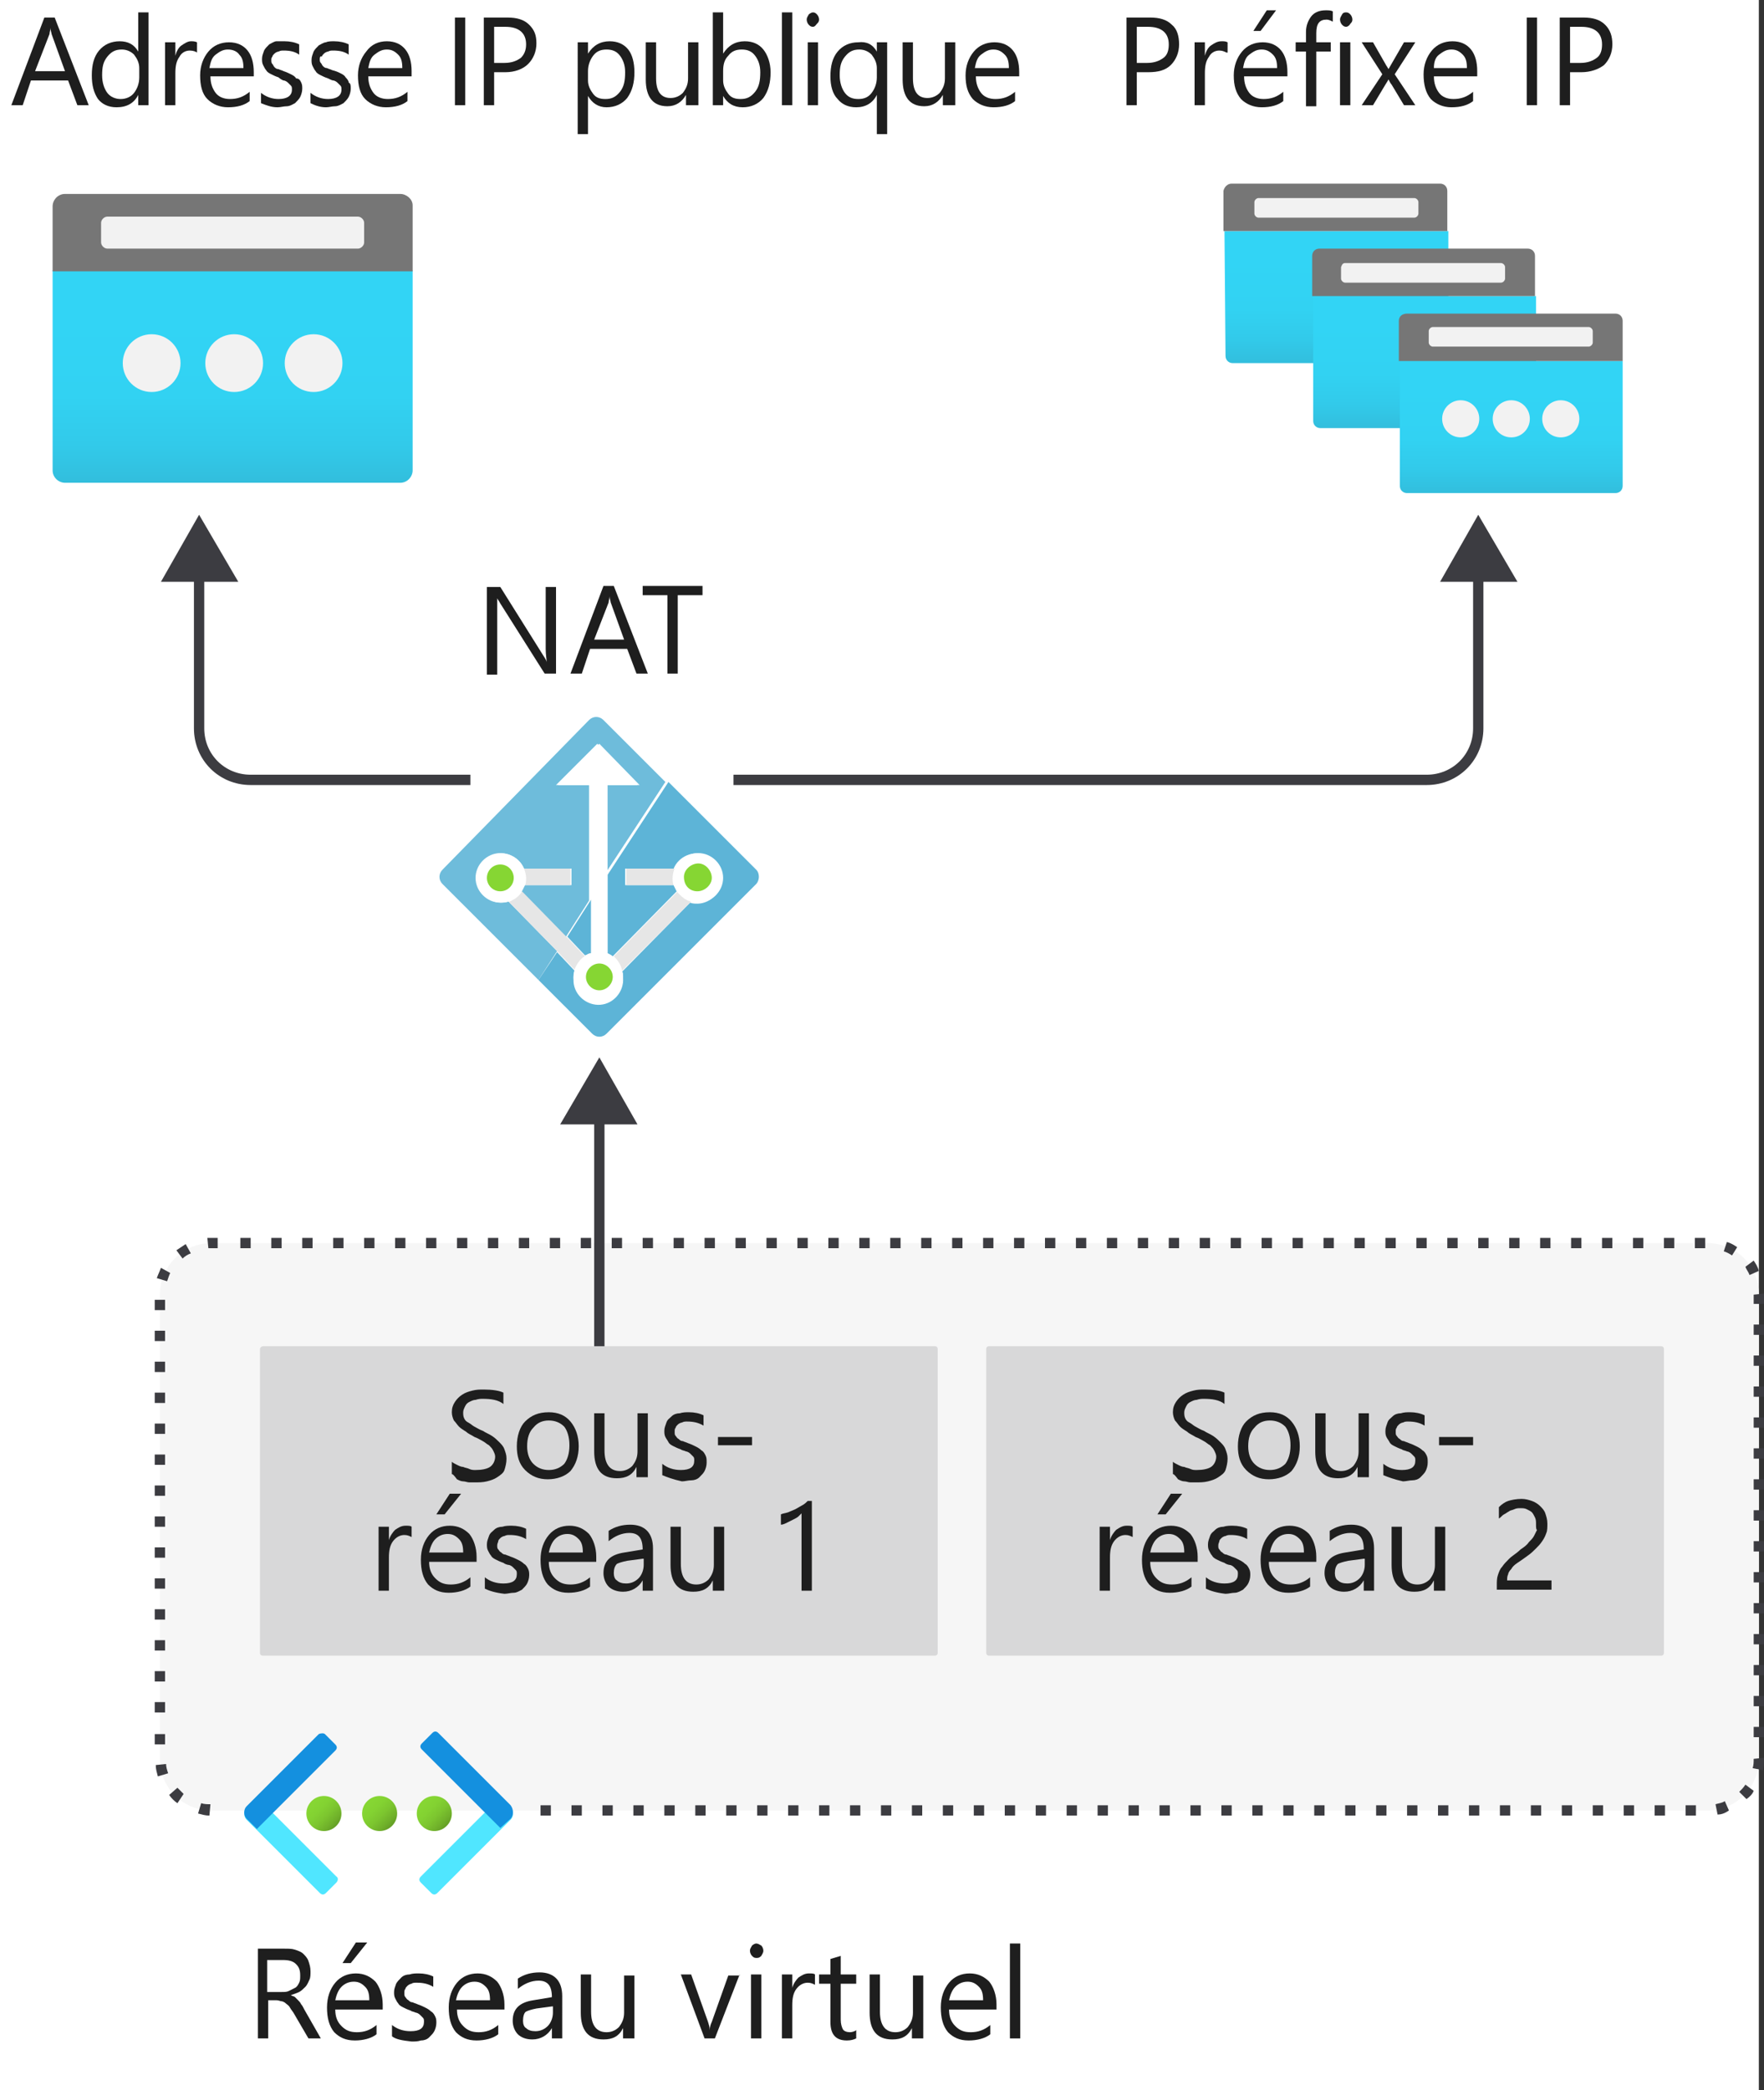 <?xml version="1.0" encoding="utf-8"?>
<!-- Generator: Adobe Illustrator 23.0.6, SVG Export Plug-In . SVG Version: 6.00 Build 0)  -->
<svg version="1.1" xmlns="http://www.w3.org/2000/svg" xmlns:xlink="http://www.w3.org/1999/xlink" x="0px" y="0px"
	 viewBox="0 0 171 202.6" style="enable-background:new 0 0 171 202.6;" xml:space="preserve">
<rect x="0" y="0" width="171" height="202.6" fill="#333333" stroke="none"/>
<style type="text/css">
	.st0{fill:#FFFFFF;}
	.st1{opacity:5.000000e-02;fill:#3C3C41;enable-background:new    ;}
	.st2{fill:#3C3C41;}
	.st3{opacity:0.2;fill:#3C3C41;enable-background:new    ;}
	.st4{fill:url(#SVGID_1_);}
	.st5{fill:#767676;}
	.st6{fill:#F2F2F2;}
	.st7{fill:url(#SVGID_2_);}
	.st8{fill:url(#SVGID_3_);}
	.st9{fill:url(#SVGID_4_);}
	.st10{fill:none;stroke:#3C3C41;stroke-miterlimit:10;}
	.st11{fill:url(#SVGID_5_);}
	.st12{fill:url(#SVGID_6_);}
	.st13{fill:url(#SVGID_7_);}
	.st14{fill:#50E6FF;}
	.st15{fill:#1490DF;}
	.st16{fill:#6EBCDB;}
	.st17{fill:#5DB4D7;}
	.st18{fill:#E6E6E6;}
	.st19{fill:#86D633;}
	.st20{fill:#1E1E1E;}
	.st21{fill:none;}
	.st22{display:none;}
	.st23{display:inline;}
	.st24{fill:url(#SVGID_8_);}
	.st25{fill:url(#SVGID_9_);}
	.st26{fill:url(#SVGID_10_);}
	.st27{fill:url(#SVGID_11_);}
	.st28{fill:url(#SVGID_12_);}
	.st29{fill:url(#SVGID_13_);}
	.st30{fill:url(#SVGID_14_);}
</style>
<g id="Target">
	<g id="Shapes">
		<rect y="0" class="st0" width="170.5" height="202.6"/>
		<g>
			<g>
				<path class="st0" d="M20.5,120.5h145c2.8,0,5,2.2,5,5v45c0,2.8-2.2,5-5,5h-145c-2.8,0-5-2.2-5-5v-45
					C15.5,122.7,17.8,120.5,20.5,120.5z"/>
				<path class="st1" d="M20.5,120.5h145c2.8,0,5,2.2,5,5v45c0,2.8-2.2,5-5,5h-145c-2.8,0-5-2.2-5-5v-45
					C15.5,122.7,17.8,120.5,20.5,120.5z"/>
			</g>
			<path class="st2" d="M164.4,176h-1v-1h1V176z M161.4,176h-1v-1h1V176z M158.4,176h-1v-1h1V176z M155.4,176h-1v-1h1V176z
				 M152.4,176h-1v-1h1V176z M149.4,176h-1v-1h1V176z M146.4,176h-1v-1h1V176z M143.4,176h-1v-1h1V176z M140.4,176h-1v-1h1V176z
				 M137.4,176h-1v-1h1V176z M134.4,176h-1v-1h1V176z M131.4,176h-1v-1h1V176z M128.4,176h-1v-1h1V176z M125.4,176h-1v-1h1V176z
				 M122.4,176h-1v-1h1V176z M119.4,176h-1v-1h1V176z M116.4,176h-1v-1h1V176z M113.4,176h-1v-1h1V176z M110.4,176h-1v-1h1V176z
				 M107.4,176h-1v-1h1V176z M104.4,176h-1v-1h1V176z M101.4,176h-1v-1h1V176z M98.4,176h-1v-1h1V176z M95.4,176h-1v-1h1V176z
				 M92.4,176h-1v-1h1V176z M89.4,176h-1v-1h1V176z M86.4,176h-1v-1h1V176z M83.4,176h-1v-1h1V176z M80.4,176h-1v-1h1V176z
				 M77.4,176h-1v-1h1V176z M74.4,176h-1v-1h1V176z M71.4,176h-1v-1h1V176z M68.4,176h-1v-1h1V176z M65.4,176h-1v-1h1V176z
				 M62.4,176h-1v-1h1V176z M59.4,176h-1v-1h1V176z M56.4,176h-1v-1h1V176z M53.4,176h-1v-1h1V176z M20.3,176
				c-0.4,0-0.7-0.1-1.1-0.2l0.3-1c0.3,0.1,0.6,0.1,0.9,0.1L20.3,176z M166.5,175.9l-0.2-1c0.3-0.1,0.6-0.1,0.9-0.3l0.4,0.9
				C167.2,175.8,166.8,175.9,166.5,175.9L166.5,175.9z M17.2,174.8c-0.3-0.2-0.6-0.5-0.8-0.8l0.8-0.7c0.2,0.2,0.4,0.4,0.6,0.6
				L17.2,174.8z M169.3,174.4l-0.7-0.7c0.2-0.2,0.4-0.4,0.6-0.7l0.8,0.6C169.9,173.9,169.6,174.2,169.3,174.4L169.3,174.4z
				 M15.3,172.2c-0.1-0.4-0.2-0.7-0.2-1.1l1-0.1c0,0.3,0.1,0.6,0.2,0.9L15.3,172.2z M170.9,171.6l-1-0.2c0.1-0.3,0.1-0.6,0.1-0.9
				l1-0.1v0.1C171,170.9,171,171.2,170.9,171.6L170.9,171.6z M16,169.1h-1v-1h1V169.1z M171,168.4h-1v-1h1V168.4z M16,166h-1v-1h1
				V166z M171,165.4h-1v-1h1V165.4z M16,163h-1v-1h1V163z M171,162.4h-1v-1h1V162.4z M16,160h-1v-1h1V160z M171,159.4h-1v-1h1V159.4
				z M16,157h-1v-1h1V157z M171,156.4h-1v-1h1V156.4z M16,154h-1v-1h1V154z M171,153.4h-1v-1h1V153.4z M16,151h-1v-1h1V151z
				 M171,150.4h-1v-1h1V150.4z M16,148h-1v-1h1V148z M171,147.4h-1v-1h1V147.4z M16,145h-1v-1h1V145z M171,144.4h-1v-1h1V144.4z
				 M16,142h-1v-1h1V142z M171,141.4h-1v-1h1V141.4z M16,139h-1v-1h1V139z M171,138.4h-1v-1h1V138.4z M16,136h-1v-1h1V136z
				 M171,135.4h-1v-1h1V135.4z M16,133h-1v-1h1V133z M171,132.4h-1v-1h1V132.4z M16,130h-1v-1h1V130z M171,129.4h-1v-1h1V129.4z
				 M16,127h-1v-1h1V127z M171,126.4h-1v-0.9l1-0.1V126.4z M16.2,124.2l-1-0.3c0.1-0.3,0.3-0.7,0.4-1l0.9,0.5
				C16.4,123.6,16.3,123.9,16.2,124.2L16.2,124.2z M169.6,123.6c-0.1-0.3-0.3-0.5-0.4-0.8l0.8-0.6c0.2,0.3,0.4,0.6,0.5,1
				L169.6,123.6z M17.7,122l-0.6-0.8c0.3-0.2,0.6-0.4,0.9-0.6l0.5,0.9C18.2,121.6,17.9,121.8,17.7,122z M167.9,121.7
				c-0.3-0.2-0.5-0.3-0.8-0.4l0.3-0.9c0.4,0.1,0.7,0.3,1,0.5L167.9,121.7z M20.2,121l-0.1-1h0.4h0.6v1H20.2L20.2,121z M165.3,121h-1
				v-1h1V121z M162.3,121h-1v-1h1V121z M159.3,121h-1v-1h1V121z M156.3,121h-1v-1h1V121z M153.3,121h-1v-1h1V121z M150.3,121h-1v-1
				h1V121z M147.3,121h-1v-1h1V121z M144.3,121h-1v-1h1V121z M141.3,121h-1v-1h1V121z M138.3,121h-1v-1h1V121z M135.3,121h-1v-1h1
				V121z M132.3,121h-1v-1h1V121z M129.3,121h-1v-1h1V121z M126.3,121h-1v-1h1V121z M123.3,121h-1v-1h1V121z M120.3,121h-1v-1h1V121
				z M117.3,121h-1v-1h1V121z M114.3,121h-1v-1h1V121z M111.3,121h-1v-1h1V121z M108.3,121h-1v-1h1V121z M105.3,121h-1v-1h1V121z
				 M102.3,121h-1v-1h1V121z M99.3,121h-1v-1h1V121z M96.3,121h-1v-1h1V121z M93.3,121h-1v-1h1V121z M90.3,121h-1v-1h1V121z
				 M87.3,121h-1v-1h1V121z M84.3,121h-1v-1h1V121z M81.3,121h-1v-1h1V121z M78.3,121h-1v-1h1V121z M75.3,121h-1v-1h1V121z
				 M72.3,121h-1v-1h1V121z M69.3,121h-1v-1h1V121z M66.3,121h-1v-1h1V121z M63.3,121h-1v-1h1V121z M60.3,121h-1v-1h1V121z
				 M57.3,121h-1v-1h1V121z M54.3,121h-1v-1h1V121z M51.3,121h-1v-1h1V121z M48.3,121h-1v-1h1V121z M45.3,121h-1v-1h1V121z
				 M42.3,121h-1v-1h1V121z M39.3,121h-1v-1h1V121z M36.3,121h-1v-1h1V121z M33.3,121h-1v-1h1V121z M30.3,121h-1v-1h1V121z
				 M27.3,121h-1v-1h1V121z M24.3,121h-1v-1h1V121z"/>
		</g>
		<g>
			<path class="st0" d="M25.5,130.5h65.1c0.2,0,0.3,0.1,0.3,0.3v29.4c0,0.2-0.1,0.3-0.3,0.3H25.5c-0.2,0-0.3-0.1-0.3-0.3v-29.4
				C25.2,130.6,25.4,130.5,25.5,130.5z"/>
			<path class="st3" d="M25.5,130.5h65.1c0.2,0,0.3,0.1,0.3,0.3v29.4c0,0.2-0.1,0.3-0.3,0.3H25.5c-0.2,0-0.3-0.1-0.3-0.3v-29.4
				C25.2,130.6,25.4,130.5,25.5,130.5z"/>
		</g>
		<g>
			<path class="st0" d="M95.9,130.5H161c0.2,0,0.3,0.1,0.3,0.3v29.4c0,0.2-0.1,0.3-0.3,0.3H95.9c-0.2,0-0.3-0.1-0.3-0.3v-29.4
				C95.6,130.6,95.7,130.5,95.9,130.5z"/>
			<path class="st3" d="M95.9,130.5H161c0.2,0,0.3,0.1,0.3,0.3v29.4c0,0.2-0.1,0.3-0.3,0.3H95.9c-0.2,0-0.3-0.1-0.3-0.3v-29.4
				C95.6,130.6,95.7,130.5,95.9,130.5z"/>
		</g>
		<g>
			
				<linearGradient id="SVGID_1_" gradientUnits="userSpaceOnUse" x1="129.555" y1="-2014.199" x2="129.555" y2="-2001.409" gradientTransform="matrix(1 0 0 -1 0 -1978.978)">
				<stop  offset="0" style="stop-color:#32BEDD"/>
				<stop  offset="0.18" style="stop-color:#32CAEA"/>
				<stop  offset="0.41" style="stop-color:#32D2F2"/>
				<stop  offset="0.78" style="stop-color:#32D4F5"/>
			</linearGradient>
			<path class="st4" d="M118.7,22.4h21.7v12.1c0,0.4-0.3,0.7-0.7,0.7h-20.2c-0.4,0-0.7-0.3-0.7-0.7l0,0L118.7,22.4z"/>
			<path class="st5" d="M119.4,17.8h20.2c0.4,0,0.7,0.3,0.7,0.7v0l0,0v3.9h-21.7v-3.9C118.7,18.1,119,17.8,119.4,17.8z"/>
			<path class="st6" d="M122,19.2h15.1c0.2,0,0.4,0.2,0.4,0.4v1.1c0,0.2-0.2,0.4-0.4,0.4H122c-0.2,0-0.4-0.2-0.4-0.4v-1.1
				C121.6,19.4,121.8,19.2,122,19.2z"/>
			
				<linearGradient id="SVGID_2_" gradientUnits="userSpaceOnUse" x1="138.01" y1="-2020.478" x2="138.01" y2="-2007.689" gradientTransform="matrix(1 0 0 -1 0 -1978.978)">
				<stop  offset="0" style="stop-color:#32BEDD"/>
				<stop  offset="0.18" style="stop-color:#32CAEA"/>
				<stop  offset="0.41" style="stop-color:#32D2F2"/>
				<stop  offset="0.78" style="stop-color:#32D4F5"/>
			</linearGradient>
			<path class="st7" d="M127.2,28.7h21.7v12.1c0,0.4-0.3,0.7-0.7,0.7l0,0h-20.2c-0.4,0-0.7-0.3-0.7-0.7c0,0,0,0,0,0l0,0V28.7z"/>
			<path class="st5" d="M127.9,24.1h20.2c0.4,0,0.7,0.3,0.7,0.7v0l0,0v3.9h-21.6v-3.9C127.2,24.4,127.5,24.1,127.9,24.1z"/>
			<path class="st6" d="M130.4,25.5h15.1c0.2,0,0.4,0.2,0.4,0.4V27c0,0.2-0.2,0.4-0.4,0.4h-15.1c-0.2,0-0.4-0.2-0.4-0.4v-1.1
				C130.1,25.6,130.2,25.5,130.4,25.5z"/>
			<g>
				
					<linearGradient id="SVGID_3_" gradientUnits="userSpaceOnUse" x1="146.46" y1="-2026.758" x2="146.46" y2="-2013.958" gradientTransform="matrix(1 0 0 -1 0 -1978.978)">
					<stop  offset="0" style="stop-color:#32BEDD"/>
					<stop  offset="0.18" style="stop-color:#32CAEA"/>
					<stop  offset="0.41" style="stop-color:#32D2F2"/>
					<stop  offset="0.78" style="stop-color:#32D4F5"/>
				</linearGradient>
				<path class="st8" d="M135.6,35h21.7v12.1c0,0.4-0.3,0.7-0.7,0.7c0,0,0,0,0,0h-20.2c-0.4,0-0.7-0.3-0.7-0.7c0,0,0,0,0,0l0,0V35z"
					/>
				<path class="st5" d="M136.4,30.4h20.2c0.4,0,0.7,0.3,0.7,0.7c0,0,0,0,0,0V35h-21.7v-3.9C135.6,30.7,135.9,30.4,136.4,30.4
					C136.4,30.4,136.4,30.4,136.4,30.4z"/>
				<g>
					<circle class="st6" cx="151.3" cy="40.6" r="1.8"/>
					<circle class="st6" cx="146.5" cy="40.6" r="1.8"/>
					<circle class="st6" cx="141.6" cy="40.6" r="1.8"/>
				</g>
				<path class="st6" d="M138.9,31.7H154c0.2,0,0.4,0.2,0.4,0.4v1.1c0,0.2-0.2,0.4-0.4,0.4h-15.1c-0.2,0-0.4-0.2-0.4-0.4v-1.1
					C138.5,31.9,138.7,31.7,138.9,31.7z"/>
			</g>
		</g>
		<g>
			
				<linearGradient id="SVGID_4_" gradientUnits="userSpaceOnUse" x1="22.57" y1="299.481" x2="22.57" y2="278.901" gradientTransform="matrix(1 0 0 1 0 -252.681)">
				<stop  offset="0" style="stop-color:#32BEDD"/>
				<stop  offset="0.18" style="stop-color:#32CAEA"/>
				<stop  offset="0.41" style="stop-color:#32D2F2"/>
				<stop  offset="0.78" style="stop-color:#32D4F5"/>
			</linearGradient>
			<path class="st9" d="M5.1,26.2H40v19.4c0,0.6-0.5,1.2-1.2,1.2H6.3c-0.6,0-1.2-0.5-1.2-1.2V26.2z"/>
			<path class="st5" d="M6.3,18.8h32.5c0.6,0,1.2,0.5,1.2,1.1c0,0,0,0,0,0.1v6.3H5.1V20C5.1,19.4,5.6,18.8,6.3,18.8
				C6.3,18.8,6.3,18.8,6.3,18.8z"/>
			<circle class="st6" cx="30.4" cy="35.2" r="2.8"/>
			<circle class="st6" cx="22.7" cy="35.2" r="2.8"/>
			<circle class="st6" cx="14.7" cy="35.2" r="2.8"/>
			<path class="st6" d="M10.4,21h24.3c0.3,0,0.6,0.3,0.6,0.6v1.9c0,0.3-0.3,0.6-0.6,0.6H10.4c-0.3,0-0.6-0.3-0.6-0.6v-1.9
				C9.8,21.3,10.1,21,10.4,21z"/>
		</g>
		<g>
			<line class="st10" x1="58.1" y1="130.5" x2="58.1" y2="107.9"/>
			<polygon class="st2" points="61.8,109 58.1,102.5 54.3,109 			"/>
		</g>
		<g>
			<path class="st10" d="M45.6,75.6H24.3c-2.8,0-5-2.2-5-5V55.3"/>
			<polygon class="st2" points="23.1,56.4 19.3,49.9 15.6,56.4 			"/>
		</g>
		<g>
			<path class="st10" d="M143.3,55.3v15.3c0,2.8-2.2,5-5,5H115H96.1h-25"/>
			<polygon class="st2" points="139.6,56.4 143.3,49.9 147.1,56.4 			"/>
		</g>
		<g>
			
				<linearGradient id="SVGID_5_" gradientUnits="userSpaceOnUse" x1="38.255" y1="428.026" x2="40.625" y2="430.396" gradientTransform="matrix(1 0 0 1 2.9 -253.221)">
				<stop  offset="0" style="stop-color:#86D633"/>
				<stop  offset="0.24" style="stop-color:#83D232"/>
				<stop  offset="0.5" style="stop-color:#7CC52F"/>
				<stop  offset="0.76" style="stop-color:#6FB02A"/>
				<stop  offset="1" style="stop-color:#5E9624"/>
			</linearGradient>
			<circle class="st11" cx="42.1" cy="175.8" r="1.7"/>
			
				<linearGradient id="SVGID_6_" gradientUnits="userSpaceOnUse" x1="32.907" y1="428.034" x2="35.267" y2="430.404" gradientTransform="matrix(1 0 0 1 2.9 -253.221)">
				<stop  offset="0" style="stop-color:#86D633"/>
				<stop  offset="0.24" style="stop-color:#83D232"/>
				<stop  offset="0.5" style="stop-color:#7CC52F"/>
				<stop  offset="0.76" style="stop-color:#6FB02A"/>
				<stop  offset="1" style="stop-color:#5E9624"/>
			</linearGradient>
			<circle class="st12" cx="36.8" cy="175.8" r="1.7"/>
			
				<linearGradient id="SVGID_7_" gradientUnits="userSpaceOnUse" x1="27.562" y1="428.029" x2="29.922" y2="430.399" gradientTransform="matrix(1 0 0 1 2.9 -253.221)">
				<stop  offset="0" style="stop-color:#86D633"/>
				<stop  offset="0.24" style="stop-color:#83D232"/>
				<stop  offset="0.5" style="stop-color:#7CC52F"/>
				<stop  offset="0.76" style="stop-color:#6FB02A"/>
				<stop  offset="1" style="stop-color:#5E9624"/>
			</linearGradient>
			<circle class="st13" cx="31.4" cy="175.8" r="1.7"/>
			<path class="st14" d="M32.6,182.5l-1,1c-0.2,0.2-0.4,0.2-0.6,0l0,0l-7.1-7.1c-0.3-0.3-0.3-0.9,0-1.2l0,0l1-1l0,0l7.7,7.7
				C32.8,182,32.8,182.3,32.6,182.5C32.7,182.4,32.7,182.4,32.6,182.5L32.6,182.5z"/>
			<path class="st15" d="M31.5,168.1l1,1c0.2,0.2,0.2,0.4,0,0.6l-7.6,7.6l0,0l-1-1c-0.3-0.3-0.3-0.9,0-1.2l0,0l7-7
				C31.1,168,31.4,168,31.5,168.1z"/>
			<path class="st14" d="M48.5,174.2l1,1c0.3,0.3,0.3,0.9,0,1.2l0,0l-7.1,7.1c-0.2,0.2-0.4,0.2-0.6,0c0,0,0,0,0,0l0,0l-1-1
				c-0.2-0.2-0.2-0.4,0-0.6c0,0,0,0,0,0l0,0L48.5,174.2z"/>
			<path class="st15" d="M49.5,176.3l-1,0.9l0,0l-7.6-7.6c-0.2-0.2-0.2-0.4,0-0.6l0,0l1-1c0.2-0.2,0.4-0.2,0.6,0c0,0,0,0,0,0l0,0
				l7,7C49.8,175.4,49.8,176,49.5,176.3L49.5,176.3L49.5,176.3z"/>
		</g>
		<g id="ad94e297-0e86-4eaf-aac0-d146ee9aea65">
			<g>
				<path class="st16" d="M54,92.2l-4.7-4.8c-0.3,0.1-0.5,0.1-0.8,0.1c-1.3,0-2.4-1.1-2.4-2.4s1.1-2.4,2.4-2.4c1,0,1.9,0.6,2.3,1.5
					h4.6v1.6h-4.6c-0.1,0.2-0.2,0.4-0.3,0.6l4.3,4.5l2.3-3.6V76.1h-3.2l4-4l3.9,4h-3.2v8.7l5.9-9l-6-6c-0.4-0.4-1-0.4-1.4,0
					c0,0,0,0,0,0l0,0L42.9,84.3c-0.4,0.4-0.4,1,0,1.4c0,0,0,0,0,0l0,0l14.5,14.5L52.2,95L54,92.2z"/>
				<path class="st17" d="M57.3,92.4v-5.2l-2.3,3.6l1.7,1.8C56.8,92.6,57,92.5,57.3,92.4z"/>
				<path class="st17" d="M73.3,84.3l-8.5-8.5l-5.9,9v7.6c0.2,0.1,0.4,0.2,0.5,0.3l6.2-6.3c-0.1-0.2-0.2-0.4-0.3-0.6h-4.7v-1.6h4.7
					c0.5-1.2,1.9-1.8,3.2-1.3s1.8,1.9,1.3,3.2c-0.4,0.9-1.3,1.5-2.2,1.5c-0.2,0-0.5,0-0.7-0.1l-6.6,6.7c0.1,0.2,0.1,0.4,0.1,0.6
					c0.1,1.3-0.9,2.5-2.2,2.6c-1.3,0.1-2.5-0.9-2.6-2.2c0-0.1,0-0.2,0-0.2c0-0.3,0-0.6,0.1-0.9L54,92.3L52.2,95l5.2,5.2
					c0.4,0.4,1,0.4,1.4,0c0,0,0,0,0,0l14.5-14.5C73.6,85.4,73.7,84.7,73.3,84.3C73.3,84.3,73.3,84.3,73.3,84.3L73.3,84.3z"/>
				<path class="st18" d="M65.4,84.2h-4.7v1.6h4.7c-0.1-0.2-0.1-0.5-0.1-0.7C65.2,84.8,65.3,84.5,65.4,84.2z"/>
				<path class="st18" d="M50.8,85.8h4.5v-1.6h-4.6c0.1,0.3,0.2,0.6,0.2,0.9C51,85.4,50.9,85.6,50.8,85.8z"/>
				<path class="st18" d="M60.3,94.1l6.7-6.7c-0.5-0.2-1-0.5-1.3-1l-6.2,6.3C59.9,93.1,60.2,93.5,60.3,94.1z"/>
				<path class="st18" d="M56.7,92.7L55,90.9l-4.4-4.5c-0.3,0.5-0.7,0.8-1.3,1l4.7,4.8l1.7,1.8C55.9,93.5,56.2,93,56.7,92.7z"/>
				<path class="st0" d="M62,76.1l-3.9-4l-4,4h3.2v16.3c-0.2,0-0.4,0.1-0.6,0.3c-0.5,0.3-0.8,0.8-1,1.3c-0.4,1.3,0.3,2.6,1.6,3
					c1.3,0.4,2.6-0.3,3-1.6c0.1-0.2,0.1-0.5,0.1-0.7c0-0.2,0-0.4-0.1-0.6c-0.1-0.5-0.5-1-0.9-1.3c-0.2-0.1-0.3-0.2-0.5-0.3V76.1H62z
					 M58.1,96.1c-0.7,0-1.3-0.6-1.3-1.3c0-0.7,0.6-1.3,1.3-1.3s1.3,0.6,1.3,1.3l0,0l0,0C59.4,95.5,58.8,96.1,58.1,96.1L58.1,96.1z"
					/>
				<path class="st0" d="M50.6,86.4c0.1-0.2,0.2-0.4,0.3-0.6c0.1-0.2,0.1-0.5,0.1-0.7c0-0.3-0.1-0.6-0.2-0.9
					c-0.5-1.2-1.9-1.8-3.1-1.3c-1.2,0.5-1.8,1.9-1.3,3.1c0.4,0.9,1.2,1.5,2.2,1.5c0.3,0,0.5-0.1,0.8-0.1
					C49.8,87.2,50.3,86.9,50.6,86.4z M48.6,86.4c-0.7,0-1.4-0.6-1.4-1.3s0.6-1.3,1.3-1.3c0.7,0,1.4,0.6,1.4,1.3l0,0l0,0
					C50,85.8,49.4,86.4,48.6,86.4C48.6,86.4,48.6,86.4,48.6,86.4L48.6,86.4L48.6,86.4z"/>
				<path class="st0" d="M67,87.4c0.2,0.1,0.4,0.1,0.7,0.1c1.3,0,2.4-1.1,2.4-2.4s-1.1-2.4-2.4-2.4c-1,0-1.9,0.6-2.3,1.5
					c-0.1,0.3-0.2,0.6-0.2,0.9c0,0.2,0,0.5,0.1,0.7c0.1,0.2,0.2,0.4,0.3,0.6C66,86.9,66.5,87.3,67,87.4z M67.7,83.8
					c0.7,0.1,1.3,0.7,1.2,1.5c-0.1,0.7-0.7,1.3-1.5,1.2c-0.6-0.1-1.1-0.6-1.2-1.2c-0.1-0.7,0.4-1.4,1.2-1.5c0,0,0,0,0,0
					C67.5,83.8,67.5,83.8,67.7,83.8L67.7,83.8z"/>
				<path class="st19" d="M58.1,93.4c-0.7,0-1.3,0.6-1.3,1.3c0,0.7,0.6,1.3,1.3,1.3s1.3-0.6,1.3-1.3l0,0l0,0
					C59.4,94,58.8,93.4,58.1,93.4z"/>
				<circle class="st19" cx="48.5" cy="85.1" r="1.3"/>
				<path class="st19" d="M67.6,86.4c0.7,0,1.4-0.6,1.4-1.3c0-0.7-0.6-1.4-1.3-1.4c-0.7,0-1.4,0.6-1.4,1.3c0,0,0,0,0,0l0,0
					C66.3,85.9,66.9,86.4,67.6,86.4z"/>
			</g>
		</g>
	</g>
</g>
<g id="Text_1_">
	<g>
		<path class="st20" d="M31.1,197.6h-1.2l-1.4-2.4c-0.1-0.2-0.3-0.4-0.4-0.6c-0.1-0.2-0.3-0.3-0.4-0.4s-0.3-0.2-0.4-0.2
			c-0.1,0-0.3-0.1-0.5-0.1h-0.8v3.7h-1v-8.7h2.6c0.4,0,0.7,0,1,0.1c0.3,0.1,0.6,0.2,0.8,0.4s0.4,0.4,0.5,0.7c0.1,0.3,0.2,0.6,0.2,1
			c0,0.3,0,0.6-0.1,0.8s-0.2,0.5-0.4,0.7c-0.2,0.2-0.4,0.4-0.6,0.5c-0.2,0.1-0.5,0.2-0.8,0.3v0c0.1,0.1,0.3,0.1,0.4,0.2
			s0.2,0.2,0.3,0.3c0.1,0.1,0.2,0.2,0.3,0.4c0.1,0.1,0.2,0.3,0.3,0.5L31.1,197.6z M25.9,189.9v3.2h1.4c0.3,0,0.5,0,0.7-0.1
			c0.2-0.1,0.4-0.2,0.6-0.3c0.2-0.1,0.3-0.3,0.4-0.5c0.1-0.2,0.1-0.4,0.1-0.7c0-0.5-0.1-0.8-0.4-1.1c-0.3-0.3-0.7-0.4-1.3-0.4H25.9z
			"/>
		<path class="st20" d="M36.8,194.8h-4.3c0,0.7,0.2,1.2,0.6,1.6s0.8,0.6,1.5,0.6c0.7,0,1.3-0.2,1.9-0.7v0.9
			c-0.5,0.4-1.3,0.6-2.1,0.6c-0.9,0-1.5-0.3-2-0.8c-0.5-0.6-0.7-1.4-0.7-2.4c0-1,0.3-1.8,0.8-2.4s1.2-0.9,2-0.9s1.4,0.3,1.9,0.8
			c0.4,0.5,0.7,1.3,0.7,2.2V194.8z M35.8,193.9c0-0.6-0.1-1-0.4-1.3c-0.3-0.3-0.6-0.5-1.1-0.5c-0.5,0-0.9,0.2-1.2,0.5
			s-0.5,0.8-0.6,1.3H35.8z M35.6,188.3l-1.6,2h-0.8l1.3-2H35.6z"/>
		<path class="st20" d="M38,197.4v-1.1c0.5,0.4,1.1,0.6,1.8,0.6c0.9,0,1.3-0.3,1.3-0.9c0-0.2,0-0.3-0.1-0.4
			c-0.1-0.1-0.2-0.2-0.3-0.3c-0.1-0.1-0.3-0.2-0.4-0.2c-0.2-0.1-0.4-0.1-0.5-0.2c-0.3-0.1-0.5-0.2-0.7-0.3c-0.2-0.1-0.4-0.2-0.5-0.4
			c-0.1-0.1-0.2-0.3-0.3-0.5s-0.1-0.4-0.1-0.6c0-0.3,0.1-0.5,0.2-0.8c0.1-0.2,0.3-0.4,0.5-0.6c0.2-0.2,0.5-0.3,0.8-0.3
			c0.3-0.1,0.6-0.1,0.9-0.1c0.5,0,1,0.1,1.4,0.3v1c-0.5-0.3-1-0.4-1.6-0.4c-0.2,0-0.4,0-0.5,0.1c-0.1,0-0.3,0.1-0.4,0.2
			c-0.1,0.1-0.2,0.2-0.2,0.3c-0.1,0.1-0.1,0.2-0.1,0.4c0,0.2,0,0.3,0.1,0.4c0.1,0.1,0.1,0.2,0.3,0.3c0.1,0.1,0.2,0.2,0.4,0.2
			c0.2,0.1,0.3,0.1,0.5,0.2c0.3,0.1,0.5,0.2,0.7,0.3c0.2,0.1,0.4,0.2,0.6,0.4c0.2,0.1,0.3,0.3,0.4,0.5c0.1,0.2,0.1,0.4,0.1,0.6
			c0,0.3-0.1,0.6-0.2,0.8c-0.1,0.2-0.3,0.4-0.5,0.6c-0.2,0.2-0.5,0.3-0.8,0.3c-0.3,0.1-0.6,0.1-0.9,0.1
			C39,197.8,38.4,197.7,38,197.4z"/>
		<path class="st20" d="M48.6,194.8h-4.3c0,0.7,0.2,1.2,0.6,1.6s0.8,0.6,1.5,0.6c0.7,0,1.3-0.2,1.9-0.7v0.9
			c-0.5,0.4-1.3,0.6-2.1,0.6c-0.9,0-1.5-0.3-2-0.8c-0.5-0.6-0.7-1.4-0.7-2.4c0-1,0.3-1.8,0.8-2.4s1.2-0.9,2-0.9s1.4,0.3,1.9,0.8
			c0.4,0.5,0.7,1.3,0.7,2.2V194.8z M47.5,193.9c0-0.6-0.1-1-0.4-1.3c-0.3-0.3-0.6-0.5-1.1-0.5c-0.5,0-0.9,0.2-1.2,0.5
			s-0.5,0.8-0.6,1.3H47.5z"/>
		<path class="st20" d="M54.5,197.6h-1v-1h0c-0.4,0.7-1.1,1.1-1.9,1.1c-0.6,0-1.1-0.2-1.4-0.5c-0.3-0.3-0.5-0.8-0.5-1.3
			c0-1.2,0.7-1.8,2-2l1.8-0.3c0-1.1-0.4-1.6-1.3-1.6c-0.7,0-1.4,0.3-2,0.8v-1c0.6-0.4,1.3-0.6,2.1-0.6c1.4,0,2.2,0.8,2.2,2.3V197.6z
			 M53.5,194.5l-1.5,0.2c-0.5,0.1-0.8,0.2-1,0.3s-0.3,0.5-0.3,0.9c0,0.3,0.1,0.6,0.3,0.7c0.2,0.2,0.5,0.3,0.9,0.3
			c0.5,0,0.9-0.2,1.2-0.5c0.3-0.3,0.5-0.8,0.5-1.3V194.5z"/>
		<path class="st20" d="M61.4,197.6h-1v-1h0c-0.4,0.8-1,1.1-1.9,1.1c-1.5,0-2.2-0.9-2.2-2.6v-3.7h1v3.6c0,1.3,0.5,2,1.5,2
			c0.5,0,0.9-0.2,1.2-0.5c0.3-0.4,0.5-0.8,0.5-1.4v-3.6h1V197.6z"/>
		<path class="st20" d="M71.7,191.4l-2.4,6.2h-1l-2.3-6.2H67l1.6,4.5c0.1,0.3,0.2,0.6,0.2,0.9h0c0-0.3,0.1-0.6,0.2-0.8l1.6-4.5H71.7
			z"/>
		<path class="st20" d="M73.3,189.8c-0.2,0-0.3-0.1-0.4-0.2c-0.1-0.1-0.2-0.3-0.2-0.5s0.1-0.3,0.2-0.5c0.1-0.1,0.3-0.2,0.4-0.2
			c0.2,0,0.3,0.1,0.5,0.2c0.1,0.1,0.2,0.3,0.2,0.5c0,0.2-0.1,0.3-0.2,0.5C73.6,189.8,73.5,189.8,73.3,189.8z M73.8,197.6h-1v-6.2h1
			V197.6z"/>
		<path class="st20" d="M79,192.4c-0.2-0.1-0.4-0.2-0.7-0.2c-0.4,0-0.8,0.2-1.1,0.6c-0.3,0.4-0.4,0.9-0.4,1.6v3.2h-1v-6.2h1v1.3h0
			c0.1-0.4,0.4-0.8,0.6-1c0.3-0.2,0.6-0.4,1-0.4c0.3,0,0.5,0,0.6,0.1V192.4z"/>
		<path class="st20" d="M83,197.6c-0.2,0.1-0.5,0.2-0.9,0.2c-1.1,0-1.6-0.6-1.6-1.8v-3.7h-1.1v-0.9h1.1v-1.5l1-0.3v1.8H83v0.9h-1.5
			v3.5c0,0.4,0.1,0.7,0.2,0.9c0.1,0.2,0.4,0.3,0.7,0.3c0.2,0,0.5-0.1,0.6-0.2V197.6z"/>
		<path class="st20" d="M89.4,197.6h-1v-1h0c-0.4,0.8-1,1.1-1.9,1.1c-1.5,0-2.2-0.9-2.2-2.6v-3.7h1v3.6c0,1.3,0.5,2,1.5,2
			c0.5,0,0.9-0.2,1.2-0.5c0.3-0.4,0.5-0.8,0.5-1.4v-3.6h1V197.6z"/>
		<path class="st20" d="M96.3,194.8H92c0,0.7,0.2,1.2,0.6,1.6c0.4,0.4,0.8,0.6,1.5,0.6c0.7,0,1.3-0.2,1.9-0.7v0.9
			c-0.5,0.4-1.3,0.6-2.1,0.6c-0.9,0-1.5-0.3-2-0.8c-0.5-0.6-0.7-1.4-0.7-2.4c0-1,0.3-1.8,0.8-2.4s1.2-0.9,2-0.9s1.4,0.3,1.9,0.8
			c0.4,0.5,0.7,1.3,0.7,2.2V194.8z M95.3,193.9c0-0.6-0.1-1-0.4-1.3c-0.3-0.3-0.6-0.5-1.1-0.5c-0.5,0-0.9,0.2-1.2,0.5
			c-0.3,0.3-0.5,0.8-0.6,1.3H95.3z"/>
		<path class="st20" d="M98.9,197.6h-1v-9.2h1V197.6z"/>
	</g>
	<g>
		<path class="st20" d="M54,65.3h-1.2l-4.3-6.8c-0.1-0.2-0.2-0.3-0.3-0.5h0c0,0.2,0,0.6,0,1.2v6.2h-1v-8.5h1.3l4.2,6.7
			c0.2,0.3,0.3,0.5,0.3,0.6h0c0-0.2-0.1-0.7-0.1-1.3v-6h1V65.3z"/>
		<path class="st20" d="M62.8,65.3h-1.1l-0.9-2.4h-3.6l-0.8,2.4h-1.1l3.2-8.5h1L62.8,65.3z M60.5,62l-1.3-3.6c0-0.1-0.1-0.3-0.1-0.6
			h0c0,0.2-0.1,0.4-0.1,0.6L57.6,62H60.5z"/>
		<path class="st20" d="M68.1,57.7h-2.4v7.6h-1v-7.6h-2.4v-0.9h5.8V57.7z"/>
	</g>
	<g>
		<path class="st20" d="M8.6,10.2H7.5L6.6,7.8H3l-0.8,2.4H1.1l3.2-8.5h1L8.6,10.2z M6.3,6.9L5,3.3c0-0.1-0.1-0.3-0.1-0.6h0
			c0,0.2-0.1,0.4-0.1,0.6L3.4,6.9H6.3z"/>
		<path class="st20" d="M14.4,10.2h-1v-1h0c-0.4,0.8-1.1,1.2-2.1,1.2c-0.8,0-1.4-0.3-1.8-0.8C9.1,9,8.9,8.3,8.9,7.3
			c0-1,0.2-1.8,0.7-2.4c0.5-0.6,1.2-0.9,2-0.9c0.8,0,1.4,0.3,1.8,1h0V1.2h1V10.2z M13.5,7.5V6.6c0-0.5-0.2-0.9-0.5-1.3
			c-0.3-0.3-0.7-0.5-1.2-0.5c-0.6,0-1,0.2-1.4,0.7s-0.5,1-0.5,1.8c0,0.7,0.2,1.3,0.5,1.7s0.8,0.6,1.3,0.6c0.5,0,1-0.2,1.3-0.6
			C13.3,8.6,13.5,8.1,13.5,7.5z"/>
		<path class="st20" d="M19.1,5.1C19,5,18.7,4.9,18.4,4.9c-0.4,0-0.8,0.2-1,0.6C17.1,5.9,17,6.4,17,7.1v3.1h-1V4.1h1v1.3h0
			c0.1-0.4,0.3-0.8,0.6-1S18.2,4,18.5,4c0.2,0,0.4,0,0.6,0.1V5.1z"/>
		<path class="st20" d="M24.6,7.4h-4.2c0,0.7,0.2,1.2,0.5,1.6s0.8,0.6,1.4,0.6c0.7,0,1.3-0.2,1.9-0.7v0.9c-0.5,0.4-1.2,0.6-2.1,0.6
			c-0.8,0-1.5-0.3-2-0.8s-0.7-1.3-0.7-2.3c0-0.9,0.3-1.7,0.8-2.3c0.5-0.6,1.2-0.9,2-0.9c0.8,0,1.4,0.3,1.8,0.8
			c0.4,0.5,0.6,1.2,0.6,2.1V7.4z M23.6,6.6c0-0.6-0.1-1-0.4-1.3C23,5,22.6,4.8,22.1,4.8c-0.5,0-0.8,0.2-1.2,0.5s-0.5,0.8-0.6,1.3
			H23.6z"/>
		<path class="st20" d="M25.3,10V9c0.5,0.4,1.1,0.6,1.7,0.6c0.8,0,1.3-0.3,1.3-0.9c0-0.2,0-0.3-0.1-0.4C28.1,8.2,28,8.1,27.9,8
			c-0.1-0.1-0.3-0.2-0.4-0.2S27.1,7.6,27,7.5c-0.3-0.1-0.5-0.2-0.7-0.3c-0.2-0.1-0.4-0.2-0.5-0.4c-0.1-0.1-0.2-0.3-0.3-0.5
			c-0.1-0.2-0.1-0.4-0.1-0.6c0-0.3,0.1-0.5,0.2-0.8c0.1-0.2,0.3-0.4,0.5-0.6c0.2-0.1,0.5-0.3,0.7-0.3C27.1,4,27.3,4,27.6,4
			c0.5,0,1,0.1,1.4,0.3v1c-0.4-0.3-0.9-0.4-1.5-0.4c-0.2,0-0.3,0-0.5,0.1c-0.1,0-0.3,0.1-0.4,0.2c-0.1,0.1-0.2,0.2-0.2,0.3
			c-0.1,0.1-0.1,0.2-0.1,0.3c0,0.2,0,0.3,0.1,0.4c0.1,0.1,0.1,0.2,0.2,0.3s0.2,0.2,0.4,0.2c0.2,0.1,0.3,0.1,0.5,0.2
			c0.3,0.1,0.5,0.2,0.7,0.3c0.2,0.1,0.4,0.2,0.5,0.4C29,7.6,29.1,7.8,29.2,8c0.1,0.2,0.1,0.4,0.1,0.6c0,0.3-0.1,0.6-0.2,0.8
			c-0.1,0.2-0.3,0.4-0.5,0.6c-0.2,0.1-0.5,0.3-0.8,0.3s-0.6,0.1-0.9,0.1C26.3,10.4,25.8,10.2,25.3,10z"/>
		<path class="st20" d="M30.1,10V9c0.5,0.4,1.1,0.6,1.7,0.6c0.8,0,1.3-0.3,1.3-0.9c0-0.2,0-0.3-0.1-0.4c-0.1-0.1-0.2-0.2-0.3-0.3
			c-0.1-0.1-0.3-0.2-0.4-0.2s-0.3-0.1-0.5-0.2c-0.3-0.1-0.5-0.2-0.7-0.3c-0.2-0.1-0.4-0.2-0.5-0.4c-0.1-0.1-0.2-0.3-0.3-0.5
			c-0.1-0.2-0.1-0.4-0.1-0.6c0-0.3,0.1-0.5,0.2-0.8c0.1-0.2,0.3-0.4,0.5-0.6c0.2-0.1,0.5-0.3,0.7-0.3C31.8,4,32.1,4,32.4,4
			c0.5,0,1,0.1,1.4,0.3v1c-0.4-0.3-0.9-0.4-1.5-0.4c-0.2,0-0.3,0-0.5,0.1c-0.1,0-0.3,0.1-0.4,0.2c-0.1,0.1-0.2,0.2-0.2,0.3
			C31.1,5.4,31,5.5,31,5.7c0,0.2,0,0.3,0.1,0.4c0.1,0.1,0.1,0.2,0.2,0.3s0.2,0.2,0.4,0.2c0.2,0.1,0.3,0.1,0.5,0.2
			C32.6,6.9,32.8,7,33,7.1c0.2,0.1,0.4,0.2,0.5,0.4c0.1,0.1,0.3,0.3,0.3,0.5C34,8.1,34,8.3,34,8.6c0,0.3-0.1,0.6-0.2,0.8
			c-0.1,0.2-0.3,0.4-0.5,0.6c-0.2,0.1-0.5,0.3-0.8,0.3s-0.6,0.1-0.9,0.1C31,10.4,30.5,10.2,30.1,10z"/>
		<path class="st20" d="M39.9,7.4h-4.2c0,0.7,0.2,1.2,0.5,1.6s0.8,0.6,1.4,0.6c0.7,0,1.3-0.2,1.9-0.7v0.9c-0.5,0.4-1.2,0.6-2.1,0.6
			c-0.8,0-1.5-0.3-2-0.8s-0.7-1.3-0.7-2.3c0-0.9,0.3-1.7,0.8-2.3C36,4.3,36.7,4,37.5,4c0.8,0,1.4,0.3,1.8,0.8
			c0.4,0.5,0.6,1.2,0.6,2.1V7.4z M39,6.6c0-0.6-0.1-1-0.4-1.3c-0.3-0.3-0.6-0.5-1.1-0.5c-0.5,0-0.8,0.2-1.2,0.5s-0.5,0.8-0.6,1.3H39
			z"/>
		<path class="st20" d="M45.1,10.2h-1V1.7h1V10.2z"/>
		<path class="st20" d="M47.9,7v3.2h-1V1.7h2.3c0.9,0,1.6,0.2,2.1,0.7S52,3.4,52,4.2s-0.3,1.5-0.8,2C50.7,6.7,49.9,7,49,7H47.9z
			 M47.9,2.6v3.5h1c0.7,0,1.2-0.2,1.6-0.5C50.8,5.3,51,4.9,51,4.3c0-1.1-0.7-1.7-2-1.7H47.9z"/>
		<path class="st20" d="M57,9.3L57,9.3l0,3.7h-1V4.1h1v1.1h0C57.5,4.4,58.2,4,59.1,4c0.8,0,1.4,0.3,1.8,0.8c0.4,0.5,0.6,1.3,0.6,2.2
			c0,1-0.2,1.8-0.7,2.5c-0.5,0.6-1.2,0.9-2,0.9C58,10.4,57.4,10,57,9.3z M57,6.9v0.9c0,0.5,0.2,0.9,0.5,1.3c0.3,0.4,0.7,0.5,1.2,0.5
			c0.6,0,1-0.2,1.4-0.7s0.5-1.1,0.5-1.9c0-0.7-0.2-1.2-0.5-1.6c-0.3-0.4-0.7-0.6-1.3-0.6c-0.6,0-1,0.2-1.3,0.6
			C57.2,5.8,57,6.3,57,6.9z"/>
		<path class="st20" d="M67.5,10.2h-1v-1h0c-0.4,0.7-1,1.1-1.8,1.1c-1.4,0-2.1-0.9-2.1-2.6V4.1h1v3.5c0,1.3,0.5,1.9,1.4,1.9
			c0.5,0,0.9-0.2,1.2-0.5c0.3-0.4,0.5-0.8,0.5-1.4V4.1h1V10.2z"/>
		<path class="st20" d="M70.1,9.3L70.1,9.3l0,0.9h-1v-9h1v4h0C70.6,4.4,71.3,4,72.2,4c0.8,0,1.4,0.3,1.8,0.8
			c0.4,0.5,0.7,1.3,0.7,2.2c0,1-0.2,1.8-0.7,2.5c-0.5,0.6-1.2,0.9-2,0.9C71.1,10.4,70.5,10,70.1,9.3z M70.1,6.9v0.9
			c0,0.5,0.2,0.9,0.5,1.3c0.3,0.4,0.7,0.5,1.2,0.5c0.6,0,1-0.2,1.4-0.7s0.5-1.1,0.5-1.9c0-0.7-0.2-1.2-0.5-1.6
			c-0.3-0.4-0.7-0.6-1.3-0.6c-0.6,0-1,0.2-1.3,0.6C70.2,5.8,70.1,6.3,70.1,6.9z"/>
		<path class="st20" d="M76.8,10.2h-1v-9h1V10.2z"/>
		<path class="st20" d="M78.8,2.6c-0.2,0-0.3-0.1-0.4-0.2c-0.1-0.1-0.2-0.3-0.2-0.5s0.1-0.3,0.2-0.5c0.1-0.1,0.3-0.2,0.4-0.2
			c0.2,0,0.3,0.1,0.4,0.2s0.2,0.3,0.2,0.5c0,0.2-0.1,0.3-0.2,0.4S79,2.6,78.8,2.6z M79.3,10.2h-1V4.1h1V10.2z"/>
		<path class="st20" d="M86,13h-1V9.2h0c-0.4,0.8-1.1,1.2-2,1.2c-0.8,0-1.4-0.3-1.8-0.8c-0.5-0.5-0.7-1.3-0.7-2.2
			c0-1,0.2-1.8,0.7-2.4c0.5-0.6,1.2-0.9,2-0.9C84,4,84.6,4.3,85,5h0V4.1h1V13z M85,7.5V6.6c0-0.5-0.2-0.9-0.5-1.3
			c-0.3-0.3-0.7-0.5-1.2-0.5c-0.6,0-1,0.2-1.4,0.7s-0.5,1-0.5,1.8c0,0.7,0.2,1.3,0.5,1.7s0.7,0.6,1.3,0.6c0.6,0,1-0.2,1.3-0.6
			S85,8.1,85,7.5z"/>
		<path class="st20" d="M92.4,10.2h-1v-1h0c-0.4,0.7-1,1.1-1.8,1.1c-1.4,0-2.1-0.9-2.1-2.6V4.1h1v3.5c0,1.3,0.5,1.9,1.4,1.9
			c0.5,0,0.9-0.2,1.2-0.5c0.3-0.4,0.5-0.8,0.5-1.4V4.1h1V10.2z"/>
		<path class="st20" d="M98.8,7.4h-4.2c0,0.7,0.2,1.2,0.5,1.6c0.3,0.4,0.8,0.6,1.4,0.6c0.7,0,1.3-0.2,1.9-0.7v0.9
			c-0.5,0.4-1.2,0.6-2.1,0.6c-0.8,0-1.5-0.3-2-0.8c-0.5-0.6-0.7-1.3-0.7-2.3c0-0.9,0.3-1.7,0.8-2.3c0.5-0.6,1.2-0.9,2-0.9
			c0.8,0,1.4,0.3,1.8,0.8s0.6,1.2,0.6,2.1V7.4z M97.8,6.6c0-0.6-0.1-1-0.4-1.3c-0.3-0.3-0.6-0.5-1.1-0.5c-0.5,0-0.8,0.2-1.2,0.5
			s-0.5,0.8-0.6,1.3H97.8z"/>
	</g>
	<g>
		<path class="st20" d="M110.2,7v3.2h-1V1.7h2.3c0.9,0,1.6,0.2,2.1,0.7c0.5,0.4,0.7,1.1,0.7,1.9s-0.3,1.5-0.8,2S112.3,7,111.3,7
			H110.2z M110.2,2.6v3.5h1c0.7,0,1.2-0.2,1.6-0.5s0.5-0.8,0.5-1.3c0-1.1-0.7-1.7-2-1.7H110.2z"/>
		<path class="st20" d="M118.9,5.1c-0.2-0.1-0.4-0.2-0.7-0.2c-0.4,0-0.8,0.2-1,0.6c-0.3,0.4-0.4,0.9-0.4,1.6v3.1h-1V4.1h1v1.3h0
			c0.1-0.4,0.3-0.8,0.6-1S118,4,118.4,4c0.3,0,0.4,0,0.6,0.1V5.1z"/>
		<path class="st20" d="M124.8,7.4h-4.2c0,0.7,0.2,1.2,0.5,1.6s0.8,0.6,1.4,0.6c0.7,0,1.3-0.2,1.9-0.7v0.9c-0.5,0.4-1.2,0.6-2.1,0.6
			c-0.8,0-1.5-0.3-2-0.8c-0.5-0.6-0.7-1.3-0.7-2.3c0-0.9,0.3-1.7,0.8-2.3c0.5-0.6,1.2-0.9,2-0.9s1.4,0.3,1.8,0.8
			c0.4,0.5,0.6,1.2,0.6,2.1V7.4z M123.8,6.6c0-0.6-0.1-1-0.4-1.3c-0.3-0.3-0.6-0.5-1.1-0.5c-0.5,0-0.8,0.2-1.2,0.5s-0.5,0.8-0.6,1.3
			H123.8z M123.7,1l-1.5,2h-0.7l1.3-2H123.7z"/>
		<path class="st20" d="M129.2,2.1c-0.2-0.1-0.4-0.2-0.6-0.2c-0.7,0-1,0.4-1,1.3v0.9h1.4V5h-1.4v5.3h-1V5h-1V4.1h1v-1
			c0-0.6,0.2-1.1,0.5-1.5s0.8-0.6,1.4-0.6c0.3,0,0.5,0,0.7,0.1V2.1z"/>
		<path class="st20" d="M130.5,2.6c-0.2,0-0.3-0.1-0.4-0.2c-0.1-0.1-0.2-0.3-0.2-0.5s0.1-0.3,0.2-0.5s0.3-0.2,0.4-0.2
			c0.2,0,0.3,0.1,0.4,0.2c0.1,0.1,0.2,0.3,0.2,0.5c0,0.2-0.1,0.3-0.2,0.4C130.8,2.5,130.6,2.6,130.5,2.6z M130.9,10.2h-1V4.1h1V10.2
			z"/>
		<path class="st20" d="M137.2,4.1l-2,3.1l2,3h-1.1l-1.2-2c-0.1-0.1-0.2-0.3-0.3-0.5h0c0,0-0.1,0.2-0.3,0.5l-1.2,2h-1.1l2-3l-2-3.1
			h1.1l1.2,2.1c0.1,0.2,0.2,0.3,0.3,0.5h0l1.5-2.6H137.2z"/>
		<path class="st20" d="M143.2,7.4H139c0,0.7,0.2,1.2,0.5,1.6s0.8,0.6,1.4,0.6c0.7,0,1.3-0.2,1.9-0.7v0.9c-0.5,0.4-1.2,0.6-2.1,0.6
			c-0.8,0-1.5-0.3-2-0.8C138.2,9,138,8.2,138,7.2c0-0.9,0.3-1.7,0.8-2.3c0.5-0.6,1.2-0.9,2-0.9s1.4,0.3,1.8,0.8
			c0.4,0.5,0.6,1.2,0.6,2.1V7.4z M142.2,6.6c0-0.6-0.1-1-0.4-1.3c-0.3-0.3-0.6-0.5-1.1-0.5c-0.5,0-0.8,0.2-1.2,0.5S139,6.1,139,6.6
			H142.2z"/>
		<path class="st20" d="M149,10.2h-1V1.7h1V10.2z"/>
		<path class="st20" d="M152.2,7v3.2h-1V1.7h2.3c0.9,0,1.6,0.2,2.1,0.7s0.7,1.1,0.7,1.9s-0.3,1.5-0.8,2C155,6.7,154.2,7,153.3,7
			H152.2z M152.2,2.6v3.5h1c0.7,0,1.2-0.2,1.6-0.5c0.4-0.3,0.5-0.8,0.5-1.3c0-1.1-0.7-1.7-2-1.7H152.2z"/>
	</g>
	<g>
		<rect x="103.1" y="134" class="st21" width="50.4" height="33.9"/>
		<path class="st20" d="M113.7,142.9v-1.2c0.1,0.1,0.3,0.2,0.5,0.3c0.2,0.1,0.4,0.2,0.6,0.2c0.2,0.1,0.4,0.1,0.6,0.2
			s0.4,0.1,0.6,0.1c0.6,0,1.1-0.1,1.4-0.3c0.3-0.2,0.5-0.6,0.5-1c0-0.2-0.1-0.4-0.2-0.6c-0.1-0.2-0.2-0.3-0.4-0.5
			c-0.2-0.1-0.4-0.3-0.6-0.4s-0.5-0.3-0.8-0.4c-0.3-0.2-0.6-0.3-0.8-0.5c-0.3-0.2-0.5-0.3-0.7-0.5c-0.2-0.2-0.3-0.4-0.5-0.6
			c-0.1-0.2-0.2-0.5-0.2-0.8c0-0.4,0.1-0.7,0.3-1c0.2-0.3,0.4-0.5,0.7-0.7c0.3-0.2,0.6-0.3,1-0.4c0.4-0.1,0.7-0.1,1.1-0.1
			c0.8,0,1.5,0.1,1.9,0.3v1.1c-0.5-0.4-1.2-0.5-2-0.5c-0.2,0-0.4,0-0.7,0.1c-0.2,0-0.4,0.1-0.6,0.2c-0.2,0.1-0.3,0.2-0.4,0.4
			c-0.1,0.2-0.2,0.4-0.2,0.6c0,0.2,0,0.4,0.1,0.6c0.1,0.2,0.2,0.3,0.4,0.4s0.4,0.3,0.6,0.4c0.2,0.1,0.5,0.3,0.8,0.4
			c0.3,0.2,0.6,0.3,0.9,0.5c0.3,0.2,0.5,0.4,0.7,0.6c0.2,0.2,0.4,0.4,0.5,0.7s0.2,0.5,0.2,0.9c0,0.4-0.1,0.8-0.2,1.1
			s-0.4,0.5-0.7,0.7c-0.3,0.2-0.6,0.3-1,0.4c-0.4,0.1-0.8,0.1-1.2,0.1c-0.1,0-0.3,0-0.5,0c-0.2,0-0.4-0.1-0.6-0.1
			c-0.2,0-0.4-0.1-0.6-0.2C113.9,143,113.8,142.9,113.7,142.9z"/>
		<path class="st20" d="M123,143.4c-0.9,0-1.6-0.3-2.2-0.9s-0.8-1.4-0.8-2.3c0-1,0.3-1.9,0.8-2.4c0.6-0.6,1.3-0.9,2.3-0.9
			c0.9,0,1.6,0.3,2.1,0.9c0.5,0.6,0.8,1.4,0.8,2.4c0,1-0.3,1.8-0.8,2.4C124.7,143.1,123.9,143.4,123,143.4z M123.1,137.7
			c-0.6,0-1.1,0.2-1.5,0.7c-0.4,0.4-0.6,1-0.6,1.8c0,0.7,0.2,1.3,0.6,1.7s0.9,0.6,1.5,0.6c0.6,0,1.1-0.2,1.5-0.6
			c0.3-0.4,0.5-1,0.5-1.8c0-0.8-0.2-1.4-0.5-1.8C124.2,137.9,123.7,137.7,123.1,137.7z"/>
		<path class="st20" d="M132.6,143.2h-1v-1h0c-0.4,0.8-1,1.1-1.9,1.1c-1.5,0-2.2-0.9-2.2-2.6V137h1v3.6c0,1.3,0.5,2,1.5,2
			c0.5,0,0.9-0.2,1.2-0.5c0.3-0.4,0.5-0.8,0.5-1.4V137h1V143.2z"/>
		<path class="st20" d="M134.1,143v-1.1c0.5,0.4,1.1,0.6,1.8,0.6c0.9,0,1.3-0.3,1.3-0.9c0-0.2,0-0.3-0.1-0.4s-0.2-0.2-0.3-0.3
			s-0.3-0.2-0.4-0.2c-0.2-0.1-0.4-0.1-0.5-0.2c-0.3-0.1-0.5-0.2-0.7-0.3s-0.4-0.2-0.5-0.4s-0.2-0.3-0.3-0.5
			c-0.1-0.2-0.1-0.4-0.1-0.6c0-0.3,0.1-0.5,0.2-0.8s0.3-0.4,0.5-0.6c0.2-0.2,0.5-0.3,0.8-0.3c0.3-0.1,0.6-0.1,0.9-0.1
			c0.5,0,1,0.1,1.4,0.3v1c-0.5-0.3-1-0.4-1.6-0.4c-0.2,0-0.3,0-0.5,0.1c-0.1,0-0.3,0.1-0.4,0.2c-0.1,0.1-0.2,0.2-0.2,0.3
			c-0.1,0.1-0.1,0.2-0.1,0.4c0,0.2,0,0.3,0.1,0.4s0.1,0.2,0.3,0.3c0.1,0.1,0.2,0.2,0.4,0.2c0.2,0.1,0.3,0.1,0.5,0.2
			c0.3,0.1,0.5,0.2,0.7,0.3c0.2,0.1,0.4,0.2,0.6,0.4c0.2,0.1,0.3,0.3,0.4,0.5c0.1,0.2,0.1,0.4,0.1,0.7c0,0.3-0.1,0.6-0.2,0.8
			s-0.3,0.4-0.5,0.6s-0.5,0.3-0.8,0.3s-0.6,0.1-0.9,0.1C135.1,143.4,134.6,143.2,134.1,143z"/>
		<path class="st20" d="M142.8,140.1h-3.3v-0.8h3.3V140.1z"/>
		<path class="st20" d="M109.8,149c-0.2-0.1-0.4-0.2-0.7-0.2c-0.4,0-0.8,0.2-1.1,0.6s-0.4,0.9-0.4,1.6v3.2h-1V148h1v1.3h0
			c0.1-0.4,0.4-0.8,0.6-1c0.3-0.2,0.6-0.4,1-0.4c0.3,0,0.5,0,0.6,0.1V149z"/>
		<path class="st20" d="M115.8,151.4h-4.3c0,0.7,0.2,1.2,0.6,1.6c0.4,0.4,0.8,0.6,1.5,0.6c0.7,0,1.3-0.2,1.9-0.7v0.9
			c-0.5,0.4-1.3,0.6-2.1,0.6c-0.9,0-1.5-0.3-2-0.8c-0.5-0.6-0.7-1.4-0.7-2.4c0-1,0.3-1.8,0.8-2.4s1.2-0.9,2-0.9s1.4,0.3,1.9,0.8
			c0.4,0.5,0.7,1.3,0.7,2.2V151.4z M114.8,150.5c0-0.6-0.1-1-0.4-1.3c-0.3-0.3-0.6-0.5-1.1-0.5c-0.5,0-0.9,0.2-1.2,0.5
			c-0.3,0.3-0.5,0.8-0.6,1.3H114.8z M114.6,144.8l-1.6,2h-0.8l1.3-2H114.6z"/>
		<path class="st20" d="M116.9,154v-1.1c0.5,0.4,1.1,0.6,1.8,0.6c0.9,0,1.3-0.3,1.3-0.9c0-0.2,0-0.3-0.1-0.4
			c-0.1-0.1-0.2-0.2-0.3-0.3c-0.1-0.1-0.3-0.2-0.4-0.2s-0.4-0.1-0.5-0.2c-0.3-0.1-0.5-0.2-0.7-0.3s-0.4-0.2-0.5-0.4
			c-0.1-0.1-0.2-0.3-0.3-0.5c-0.1-0.2-0.1-0.4-0.1-0.6c0-0.3,0.1-0.5,0.2-0.8s0.3-0.4,0.5-0.6c0.2-0.2,0.5-0.3,0.8-0.3
			c0.3-0.1,0.6-0.1,0.9-0.1c0.5,0,1,0.1,1.4,0.3v1c-0.5-0.3-1-0.4-1.6-0.4c-0.2,0-0.3,0-0.5,0.1c-0.1,0-0.3,0.1-0.4,0.2
			c-0.1,0.1-0.2,0.2-0.2,0.3s-0.1,0.2-0.1,0.4c0,0.2,0,0.3,0.1,0.4s0.1,0.2,0.3,0.3c0.1,0.1,0.2,0.2,0.4,0.2
			c0.2,0.1,0.3,0.1,0.5,0.2c0.3,0.1,0.5,0.2,0.7,0.3s0.4,0.2,0.6,0.4c0.2,0.1,0.3,0.3,0.4,0.5c0.1,0.2,0.1,0.4,0.1,0.6
			c0,0.3-0.1,0.6-0.2,0.8s-0.3,0.4-0.5,0.6c-0.2,0.1-0.5,0.3-0.8,0.3s-0.6,0.1-0.9,0.1C117.9,154.4,117.3,154.2,116.9,154z"/>
		<path class="st20" d="M127.4,151.4H123c0,0.7,0.2,1.2,0.6,1.6c0.4,0.4,0.8,0.6,1.5,0.6c0.7,0,1.3-0.2,1.9-0.7v0.9
			c-0.5,0.4-1.3,0.6-2.1,0.6c-0.9,0-1.5-0.3-2-0.8c-0.5-0.6-0.7-1.4-0.7-2.4c0-1,0.3-1.8,0.8-2.4s1.2-0.9,2-0.9s1.4,0.3,1.9,0.8
			c0.4,0.5,0.7,1.3,0.7,2.2V151.4z M126.4,150.5c0-0.6-0.1-1-0.4-1.3c-0.3-0.3-0.6-0.5-1.1-0.5c-0.5,0-0.9,0.2-1.2,0.5
			c-0.3,0.3-0.5,0.8-0.6,1.3H126.4z"/>
		<path class="st20" d="M133.2,154.2h-1v-1h0c-0.4,0.7-1.1,1.1-1.9,1.1c-0.6,0-1.1-0.2-1.4-0.5s-0.5-0.8-0.5-1.3c0-1.2,0.7-1.8,2-2
			l1.8-0.3c0-1.1-0.4-1.6-1.3-1.6c-0.7,0-1.4,0.3-2,0.8v-1c0.6-0.4,1.3-0.6,2.1-0.6c1.4,0,2.2,0.8,2.2,2.3V154.2z M132.2,151.1
			l-1.5,0.2c-0.5,0.1-0.8,0.2-1,0.3c-0.2,0.2-0.3,0.5-0.3,0.9c0,0.3,0.1,0.6,0.3,0.7c0.2,0.2,0.5,0.3,0.9,0.3c0.5,0,0.9-0.2,1.2-0.5
			c0.3-0.3,0.5-0.8,0.5-1.3V151.1z"/>
		<path class="st20" d="M140,154.2h-1v-1h0c-0.4,0.8-1,1.1-1.9,1.1c-1.5,0-2.2-0.9-2.2-2.6V148h1v3.6c0,1.3,0.5,2,1.5,2
			c0.5,0,0.9-0.2,1.2-0.5c0.3-0.4,0.5-0.8,0.5-1.4V148h1V154.2z"/>
		<path class="st20" d="M148.9,147.8c0-0.3,0-0.5-0.1-0.7s-0.2-0.4-0.3-0.5c-0.1-0.1-0.3-0.2-0.5-0.3c-0.2-0.1-0.4-0.1-0.6-0.1
			c-0.2,0-0.4,0-0.6,0.1s-0.4,0.1-0.5,0.2c-0.2,0.1-0.3,0.2-0.5,0.3c-0.2,0.1-0.3,0.3-0.5,0.4v-1.1c0.3-0.3,0.6-0.5,0.9-0.6
			c0.3-0.1,0.8-0.2,1.3-0.2c0.4,0,0.7,0.1,1,0.2c0.3,0.1,0.6,0.3,0.8,0.5s0.4,0.4,0.5,0.7c0.1,0.3,0.2,0.6,0.2,1
			c0,0.3,0,0.7-0.1,0.9c-0.1,0.3-0.2,0.5-0.4,0.8s-0.4,0.5-0.6,0.7c-0.2,0.2-0.5,0.5-0.8,0.7c-0.4,0.3-0.7,0.5-1,0.7
			c-0.3,0.2-0.5,0.4-0.6,0.6c-0.2,0.2-0.3,0.4-0.3,0.5c-0.1,0.2-0.1,0.4-0.1,0.6h4.3v0.9h-5.3v-0.4c0-0.4,0-0.7,0.1-1
			c0.1-0.3,0.2-0.6,0.4-0.8c0.2-0.3,0.4-0.5,0.7-0.8c0.3-0.3,0.7-0.5,1.1-0.9c0.3-0.2,0.6-0.4,0.8-0.7c0.2-0.2,0.4-0.4,0.5-0.6
			c0.1-0.2,0.2-0.4,0.3-0.6C148.9,148.3,148.9,148,148.9,147.8z"/>
	</g>
	<g>
		<rect x="33.2" y="134" class="st21" width="50.4" height="33.9"/>
		<path class="st20" d="M43.8,142.9v-1.2c0.1,0.1,0.3,0.2,0.5,0.3c0.2,0.1,0.4,0.2,0.6,0.2c0.2,0.1,0.4,0.1,0.6,0.2s0.4,0.1,0.6,0.1
			c0.6,0,1.1-0.1,1.4-0.3c0.3-0.2,0.5-0.6,0.5-1c0-0.2-0.1-0.4-0.2-0.6c-0.1-0.2-0.2-0.3-0.4-0.5c-0.2-0.1-0.4-0.3-0.6-0.4
			s-0.5-0.3-0.8-0.4c-0.3-0.2-0.6-0.3-0.8-0.5c-0.3-0.2-0.5-0.3-0.7-0.5c-0.2-0.2-0.3-0.4-0.5-0.6c-0.1-0.2-0.2-0.5-0.2-0.8
			c0-0.4,0.1-0.7,0.3-1c0.2-0.3,0.4-0.5,0.7-0.7c0.3-0.2,0.6-0.3,1-0.4c0.4-0.1,0.7-0.1,1.1-0.1c0.8,0,1.5,0.1,1.9,0.3v1.1
			c-0.5-0.4-1.2-0.5-2-0.5c-0.2,0-0.4,0-0.7,0.1c-0.2,0-0.4,0.1-0.6,0.2c-0.2,0.1-0.3,0.2-0.4,0.4c-0.1,0.2-0.2,0.4-0.2,0.6
			c0,0.2,0,0.4,0.1,0.6c0.1,0.2,0.2,0.3,0.4,0.4s0.4,0.3,0.6,0.4c0.2,0.1,0.5,0.3,0.8,0.4c0.3,0.2,0.6,0.3,0.9,0.5
			c0.3,0.2,0.5,0.4,0.7,0.6c0.2,0.2,0.4,0.4,0.5,0.7s0.2,0.5,0.2,0.9c0,0.4-0.1,0.8-0.2,1.1s-0.4,0.5-0.7,0.7
			c-0.3,0.2-0.6,0.3-1,0.4c-0.4,0.1-0.8,0.1-1.2,0.1c-0.1,0-0.3,0-0.5,0c-0.2,0-0.4-0.1-0.6-0.1c-0.2,0-0.4-0.1-0.6-0.2
			C44,143,43.9,142.9,43.8,142.9z"/>
		<path class="st20" d="M53.1,143.4c-0.9,0-1.6-0.3-2.2-0.9s-0.8-1.4-0.8-2.3c0-1,0.3-1.9,0.8-2.4c0.6-0.6,1.3-0.9,2.3-0.9
			c0.9,0,1.6,0.3,2.1,0.9c0.5,0.6,0.8,1.4,0.8,2.4c0,1-0.3,1.8-0.8,2.4C54.8,143.1,54,143.4,53.1,143.4z M53.2,137.7
			c-0.6,0-1.1,0.2-1.5,0.7c-0.4,0.4-0.6,1-0.6,1.8c0,0.7,0.2,1.3,0.6,1.7s0.9,0.6,1.5,0.6c0.6,0,1.1-0.2,1.5-0.6
			c0.3-0.4,0.5-1,0.5-1.8c0-0.8-0.2-1.4-0.5-1.8C54.3,137.9,53.8,137.7,53.2,137.7z"/>
		<path class="st20" d="M62.7,143.2h-1v-1h0c-0.4,0.8-1,1.1-1.9,1.1c-1.5,0-2.2-0.9-2.2-2.6V137h1v3.6c0,1.3,0.5,2,1.5,2
			c0.5,0,0.9-0.2,1.2-0.5c0.3-0.4,0.5-0.8,0.5-1.4V137h1V143.2z"/>
		<path class="st20" d="M64.2,143v-1.1c0.5,0.4,1.1,0.6,1.8,0.6c0.9,0,1.3-0.3,1.3-0.9c0-0.2,0-0.3-0.1-0.4s-0.2-0.2-0.3-0.3
			s-0.3-0.2-0.4-0.2c-0.2-0.1-0.4-0.1-0.5-0.2c-0.3-0.1-0.5-0.2-0.7-0.3s-0.4-0.2-0.5-0.4s-0.2-0.3-0.3-0.5
			c-0.1-0.2-0.1-0.4-0.1-0.6c0-0.3,0.1-0.5,0.2-0.8s0.3-0.4,0.5-0.6c0.2-0.2,0.5-0.3,0.8-0.3c0.3-0.1,0.6-0.1,0.9-0.1
			c0.5,0,1,0.1,1.4,0.3v1c-0.5-0.3-1-0.4-1.6-0.4c-0.2,0-0.3,0-0.5,0.1c-0.1,0-0.3,0.1-0.4,0.2c-0.1,0.1-0.2,0.2-0.2,0.3
			c-0.1,0.1-0.1,0.2-0.1,0.4c0,0.2,0,0.3,0.1,0.4s0.1,0.2,0.3,0.3c0.1,0.1,0.2,0.2,0.4,0.2c0.2,0.1,0.3,0.1,0.5,0.2
			c0.3,0.1,0.5,0.2,0.7,0.3c0.2,0.1,0.4,0.2,0.6,0.4c0.2,0.1,0.3,0.3,0.4,0.5c0.1,0.2,0.1,0.4,0.1,0.7c0,0.3-0.1,0.6-0.2,0.8
			s-0.3,0.4-0.5,0.6s-0.5,0.3-0.8,0.3s-0.6,0.1-0.9,0.1C65.2,143.4,64.7,143.2,64.2,143z"/>
		<path class="st20" d="M72.9,140.1h-3.3v-0.8h3.3V140.1z"/>
		<path class="st20" d="M39.9,149c-0.2-0.1-0.4-0.2-0.7-0.2c-0.4,0-0.8,0.2-1.1,0.6s-0.4,0.9-0.4,1.6v3.2h-1V148h1v1.3h0
			c0.1-0.4,0.4-0.8,0.6-1c0.3-0.2,0.6-0.4,1-0.4c0.3,0,0.5,0,0.6,0.1V149z"/>
		<path class="st20" d="M45.9,151.4h-4.3c0,0.7,0.2,1.2,0.6,1.6c0.4,0.4,0.8,0.6,1.5,0.6c0.7,0,1.3-0.2,1.9-0.7v0.9
			c-0.5,0.4-1.3,0.6-2.1,0.6c-0.9,0-1.5-0.3-2-0.8c-0.5-0.6-0.7-1.4-0.7-2.4c0-1,0.3-1.8,0.8-2.4s1.2-0.9,2-0.9s1.4,0.3,1.9,0.8
			c0.4,0.5,0.7,1.3,0.7,2.2V151.4z M44.9,150.5c0-0.6-0.1-1-0.4-1.3c-0.3-0.3-0.6-0.5-1.1-0.5c-0.5,0-0.9,0.2-1.2,0.5
			c-0.3,0.3-0.5,0.8-0.6,1.3H44.9z M44.7,144.8l-1.6,2h-0.8l1.3-2H44.7z"/>
		<path class="st20" d="M47,154v-1.1c0.5,0.4,1.1,0.6,1.8,0.6c0.9,0,1.3-0.3,1.3-0.9c0-0.2,0-0.3-0.1-0.4c-0.1-0.1-0.2-0.2-0.3-0.3
			c-0.1-0.1-0.3-0.2-0.4-0.2s-0.4-0.1-0.5-0.2c-0.3-0.1-0.5-0.2-0.7-0.3s-0.4-0.2-0.5-0.4c-0.1-0.1-0.2-0.3-0.3-0.5
			c-0.1-0.2-0.1-0.4-0.1-0.6c0-0.3,0.1-0.5,0.2-0.8s0.3-0.4,0.5-0.6c0.2-0.2,0.5-0.3,0.8-0.3c0.3-0.1,0.6-0.1,0.9-0.1
			c0.5,0,1,0.1,1.4,0.3v1c-0.5-0.3-1-0.4-1.6-0.4c-0.2,0-0.3,0-0.5,0.1c-0.1,0-0.3,0.1-0.4,0.2c-0.1,0.1-0.2,0.2-0.2,0.3
			s-0.1,0.2-0.1,0.4c0,0.2,0,0.3,0.1,0.4s0.1,0.2,0.3,0.3c0.1,0.1,0.2,0.2,0.4,0.2c0.2,0.1,0.3,0.1,0.5,0.2c0.3,0.1,0.5,0.2,0.7,0.3
			s0.4,0.2,0.6,0.4c0.2,0.1,0.3,0.3,0.4,0.5c0.1,0.2,0.1,0.4,0.1,0.6c0,0.3-0.1,0.6-0.2,0.8s-0.3,0.4-0.5,0.6
			c-0.2,0.1-0.5,0.3-0.8,0.3s-0.6,0.1-0.9,0.1C48,154.4,47.4,154.2,47,154z"/>
		<path class="st20" d="M57.5,151.4h-4.3c0,0.7,0.2,1.2,0.6,1.6c0.4,0.4,0.8,0.6,1.5,0.6c0.7,0,1.3-0.2,1.9-0.7v0.9
			c-0.5,0.4-1.3,0.6-2.1,0.6c-0.9,0-1.5-0.3-2-0.8c-0.5-0.6-0.7-1.4-0.7-2.4c0-1,0.3-1.8,0.8-2.4s1.2-0.9,2-0.9s1.4,0.3,1.9,0.8
			c0.4,0.5,0.7,1.3,0.7,2.2V151.4z M56.5,150.5c0-0.6-0.1-1-0.4-1.3c-0.3-0.3-0.6-0.5-1.1-0.5c-0.5,0-0.9,0.2-1.2,0.5
			c-0.3,0.3-0.5,0.8-0.6,1.3H56.5z"/>
		<path class="st20" d="M63.3,154.2h-1v-1h0c-0.4,0.7-1.1,1.1-1.9,1.1c-0.6,0-1.1-0.2-1.4-0.5s-0.5-0.8-0.5-1.3c0-1.2,0.7-1.8,2-2
			l1.8-0.3c0-1.1-0.4-1.6-1.3-1.6c-0.7,0-1.4,0.3-2,0.8v-1c0.6-0.4,1.3-0.6,2.1-0.6c1.4,0,2.2,0.8,2.2,2.3V154.2z M62.3,151.1
			l-1.5,0.2c-0.5,0.1-0.8,0.2-1,0.3c-0.2,0.2-0.3,0.5-0.3,0.9c0,0.3,0.1,0.6,0.3,0.7c0.2,0.2,0.5,0.3,0.9,0.3c0.5,0,0.9-0.2,1.2-0.5
			c0.3-0.3,0.5-0.8,0.5-1.3V151.1z"/>
		<path class="st20" d="M70.1,154.2h-1v-1h0c-0.4,0.8-1,1.1-1.9,1.1c-1.5,0-2.2-0.9-2.2-2.6V148h1v3.6c0,1.3,0.5,2,1.5,2
			c0.5,0,0.9-0.2,1.2-0.5c0.3-0.4,0.5-0.8,0.5-1.4V148h1V154.2z"/>
		<path class="st20" d="M78.7,154.2h-1v-7.5c-0.1,0.1-0.2,0.2-0.3,0.3c-0.1,0.1-0.3,0.2-0.5,0.3c-0.2,0.1-0.4,0.2-0.6,0.3
			c-0.2,0.1-0.4,0.2-0.6,0.2v-1c0.2-0.1,0.4-0.1,0.7-0.2c0.2-0.1,0.5-0.2,0.7-0.3c0.2-0.1,0.5-0.3,0.7-0.4s0.4-0.3,0.5-0.4h0.4
			V154.2z"/>
	</g>
</g>
<g id="Source" class="st22">
	<g id="Shapes_1_" class="st23">
		<rect y="0" class="st0" width="170.5" height="202.6"/>
		<g>
			<g>
				<path class="st0" d="M20.5,120.5h145c2.8,0,5,2.2,5,5v45c0,2.8-2.2,5-5,5h-145c-2.8,0-5-2.2-5-5v-45
					C15.5,122.7,17.8,120.5,20.5,120.5z"/>
				<path class="st1" d="M20.5,120.5h145c2.8,0,5,2.2,5,5v45c0,2.8-2.2,5-5,5h-145c-2.8,0-5-2.2-5-5v-45
					C15.5,122.7,17.8,120.5,20.5,120.5z"/>
			</g>
			<path class="st2" d="M164.4,176h-1v-1h1V176z M161.4,176h-1v-1h1V176z M158.4,176h-1v-1h1V176z M155.4,176h-1v-1h1V176z
				 M152.4,176h-1v-1h1V176z M149.4,176h-1v-1h1V176z M146.4,176h-1v-1h1V176z M143.4,176h-1v-1h1V176z M140.4,176h-1v-1h1V176z
				 M137.4,176h-1v-1h1V176z M134.4,176h-1v-1h1V176z M131.4,176h-1v-1h1V176z M128.4,176h-1v-1h1V176z M125.4,176h-1v-1h1V176z
				 M122.4,176h-1v-1h1V176z M119.4,176h-1v-1h1V176z M116.4,176h-1v-1h1V176z M113.4,176h-1v-1h1V176z M110.4,176h-1v-1h1V176z
				 M107.4,176h-1v-1h1V176z M104.4,176h-1v-1h1V176z M101.4,176h-1v-1h1V176z M98.4,176h-1v-1h1V176z M95.4,176h-1v-1h1V176z
				 M92.4,176h-1v-1h1V176z M89.4,176h-1v-1h1V176z M86.4,176h-1v-1h1V176z M83.4,176h-1v-1h1V176z M80.4,176h-1v-1h1V176z
				 M77.4,176h-1v-1h1V176z M74.4,176h-1v-1h1V176z M71.4,176h-1v-1h1V176z M68.4,176h-1v-1h1V176z M65.4,176h-1v-1h1V176z
				 M62.4,176h-1v-1h1V176z M59.4,176h-1v-1h1V176z M56.4,176h-1v-1h1V176z M53.4,176h-1v-1h1V176z M20.3,176
				c-0.4,0-0.7-0.1-1.1-0.2l0.3-1c0.3,0.1,0.6,0.1,0.9,0.1L20.3,176z M166.5,175.9l-0.2-1c0.3-0.1,0.6-0.1,0.9-0.3l0.4,0.9
				C167.2,175.8,166.8,175.9,166.5,175.9L166.5,175.9z M17.2,174.8c-0.3-0.2-0.6-0.5-0.8-0.8l0.8-0.7c0.2,0.2,0.4,0.4,0.6,0.6
				L17.2,174.8z M169.3,174.4l-0.7-0.7c0.2-0.2,0.4-0.4,0.6-0.7l0.8,0.6C169.9,173.9,169.6,174.2,169.3,174.4L169.3,174.4z
				 M15.3,172.2c-0.1-0.4-0.2-0.7-0.2-1.1l1-0.1c0,0.3,0.1,0.6,0.2,0.9L15.3,172.2z M170.9,171.6l-1-0.2c0.1-0.3,0.1-0.6,0.1-0.9
				l1-0.1v0.1C171,170.9,171,171.2,170.9,171.6L170.9,171.6z M16,169.1h-1v-1h1V169.1z M171,168.4h-1v-1h1V168.4z M16,166h-1v-1h1
				V166z M171,165.4h-1v-1h1V165.4z M16,163h-1v-1h1V163z M171,162.4h-1v-1h1V162.4z M16,160h-1v-1h1V160z M171,159.4h-1v-1h1V159.4
				z M16,157h-1v-1h1V157z M171,156.4h-1v-1h1V156.4z M16,154h-1v-1h1V154z M171,153.4h-1v-1h1V153.4z M16,151h-1v-1h1V151z
				 M171,150.4h-1v-1h1V150.4z M16,148h-1v-1h1V148z M171,147.4h-1v-1h1V147.4z M16,145h-1v-1h1V145z M171,144.4h-1v-1h1V144.4z
				 M16,142h-1v-1h1V142z M171,141.4h-1v-1h1V141.4z M16,139h-1v-1h1V139z M171,138.4h-1v-1h1V138.4z M16,136h-1v-1h1V136z
				 M171,135.4h-1v-1h1V135.4z M16,133h-1v-1h1V133z M171,132.4h-1v-1h1V132.4z M16,130h-1v-1h1V130z M171,129.4h-1v-1h1V129.4z
				 M16,127h-1v-1h1V127z M171,126.4h-1v-0.9l1-0.1V126.4z M16.2,124.2l-1-0.3c0.1-0.3,0.3-0.7,0.4-1l0.9,0.5
				C16.4,123.6,16.3,123.9,16.2,124.2L16.2,124.2z M169.6,123.6c-0.1-0.3-0.3-0.5-0.4-0.8l0.8-0.6c0.2,0.3,0.4,0.6,0.5,1
				L169.6,123.6z M17.7,122l-0.6-0.8c0.3-0.2,0.6-0.4,0.9-0.6l0.5,0.9C18.2,121.6,17.9,121.8,17.7,122z M167.9,121.7
				c-0.3-0.2-0.5-0.3-0.8-0.4l0.3-0.9c0.4,0.1,0.7,0.3,1,0.5L167.9,121.7z M20.2,121l-0.1-1h0.4h0.6v1H20.2L20.2,121z M165.3,121h-1
				v-1h1V121z M162.3,121h-1v-1h1V121z M159.3,121h-1v-1h1V121z M156.3,121h-1v-1h1V121z M153.3,121h-1v-1h1V121z M150.3,121h-1v-1
				h1V121z M147.3,121h-1v-1h1V121z M144.3,121h-1v-1h1V121z M141.3,121h-1v-1h1V121z M138.3,121h-1v-1h1V121z M135.3,121h-1v-1h1
				V121z M132.3,121h-1v-1h1V121z M129.3,121h-1v-1h1V121z M126.3,121h-1v-1h1V121z M123.3,121h-1v-1h1V121z M120.3,121h-1v-1h1V121
				z M117.3,121h-1v-1h1V121z M114.3,121h-1v-1h1V121z M111.3,121h-1v-1h1V121z M108.3,121h-1v-1h1V121z M105.3,121h-1v-1h1V121z
				 M102.3,121h-1v-1h1V121z M99.3,121h-1v-1h1V121z M96.3,121h-1v-1h1V121z M93.3,121h-1v-1h1V121z M90.3,121h-1v-1h1V121z
				 M87.3,121h-1v-1h1V121z M84.3,121h-1v-1h1V121z M81.3,121h-1v-1h1V121z M78.3,121h-1v-1h1V121z M75.3,121h-1v-1h1V121z
				 M72.3,121h-1v-1h1V121z M69.3,121h-1v-1h1V121z M66.3,121h-1v-1h1V121z M63.3,121h-1v-1h1V121z M60.3,121h-1v-1h1V121z
				 M57.3,121h-1v-1h1V121z M54.3,121h-1v-1h1V121z M51.3,121h-1v-1h1V121z M48.3,121h-1v-1h1V121z M45.3,121h-1v-1h1V121z
				 M42.3,121h-1v-1h1V121z M39.3,121h-1v-1h1V121z M36.3,121h-1v-1h1V121z M33.3,121h-1v-1h1V121z M30.3,121h-1v-1h1V121z
				 M27.3,121h-1v-1h1V121z M24.3,121h-1v-1h1V121z"/>
		</g>
		<g>
			<path class="st0" d="M25.5,130.5h65.1c0.2,0,0.3,0.1,0.3,0.3v29.4c0,0.2-0.1,0.3-0.3,0.3H25.5c-0.2,0-0.3-0.1-0.3-0.3v-29.4
				C25.2,130.6,25.4,130.5,25.5,130.5z"/>
			<path class="st3" d="M25.5,130.5h65.1c0.2,0,0.3,0.1,0.3,0.3v29.4c0,0.2-0.1,0.3-0.3,0.3H25.5c-0.2,0-0.3-0.1-0.3-0.3v-29.4
				C25.2,130.6,25.4,130.5,25.5,130.5z"/>
		</g>
		<g>
			<path class="st0" d="M95.9,130.5H161c0.2,0,0.3,0.1,0.3,0.3v29.4c0,0.2-0.1,0.3-0.3,0.3H95.9c-0.2,0-0.3-0.1-0.3-0.3v-29.4
				C95.6,130.6,95.7,130.5,95.9,130.5z"/>
			<path class="st3" d="M95.9,130.5H161c0.2,0,0.3,0.1,0.3,0.3v29.4c0,0.2-0.1,0.3-0.3,0.3H95.9c-0.2,0-0.3-0.1-0.3-0.3v-29.4
				C95.6,130.6,95.7,130.5,95.9,130.5z"/>
		</g>
		<g>
			
				<linearGradient id="SVGID_8_" gradientUnits="userSpaceOnUse" x1="83.555" y1="-2014.199" x2="83.555" y2="-2001.409" gradientTransform="matrix(1 0 0 -1 0 -1978.978)">
				<stop  offset="0" style="stop-color:#32BEDD"/>
				<stop  offset="0.18" style="stop-color:#32CAEA"/>
				<stop  offset="0.41" style="stop-color:#32D2F2"/>
				<stop  offset="0.78" style="stop-color:#32D4F5"/>
			</linearGradient>
			<path class="st24" d="M72.7,22.4h21.7v12.1c0,0.4-0.3,0.7-0.7,0.7H73.4c-0.4,0-0.7-0.3-0.7-0.7l0,0L72.7,22.4z"/>
			<path class="st5" d="M73.4,17.8h20.2c0.4,0,0.7,0.3,0.7,0.7v0l0,0v3.9H72.7v-3.9C72.7,18.1,73,17.8,73.4,17.8z"/>
			<path class="st6" d="M76,19.2h15.1c0.2,0,0.4,0.2,0.4,0.4v1.1c0,0.2-0.2,0.4-0.4,0.4H76c-0.2,0-0.4-0.2-0.4-0.4v-1.1
				C75.6,19.4,75.8,19.2,76,19.2z"/>
			
				<linearGradient id="SVGID_9_" gradientUnits="userSpaceOnUse" x1="92.01" y1="-2020.478" x2="92.01" y2="-2007.689" gradientTransform="matrix(1 0 0 -1 0 -1978.978)">
				<stop  offset="0" style="stop-color:#32BEDD"/>
				<stop  offset="0.18" style="stop-color:#32CAEA"/>
				<stop  offset="0.41" style="stop-color:#32D2F2"/>
				<stop  offset="0.78" style="stop-color:#32D4F5"/>
			</linearGradient>
			<path class="st25" d="M81.2,28.7h21.7v12.1c0,0.4-0.3,0.7-0.7,0.7l0,0H81.9c-0.4,0-0.7-0.3-0.7-0.7c0,0,0,0,0,0l0,0V28.7z"/>
			<path class="st5" d="M81.9,24.1h20.2c0.4,0,0.7,0.3,0.7,0.7v0l0,0v3.9H81.2v-3.9C81.2,24.4,81.5,24.1,81.9,24.1z"/>
			<path class="st6" d="M84.4,25.5h15.1c0.2,0,0.4,0.2,0.4,0.4V27c0,0.2-0.2,0.4-0.4,0.4H84.4c-0.2,0-0.4-0.2-0.4-0.4v-1.1
				C84.1,25.6,84.2,25.5,84.4,25.5z"/>
			<g>
				
					<linearGradient id="SVGID_10_" gradientUnits="userSpaceOnUse" x1="100.46" y1="-2026.758" x2="100.46" y2="-2013.958" gradientTransform="matrix(1 0 0 -1 0 -1978.978)">
					<stop  offset="0" style="stop-color:#32BEDD"/>
					<stop  offset="0.18" style="stop-color:#32CAEA"/>
					<stop  offset="0.41" style="stop-color:#32D2F2"/>
					<stop  offset="0.78" style="stop-color:#32D4F5"/>
				</linearGradient>
				<path class="st26" d="M89.6,35h21.7v12.1c0,0.4-0.3,0.7-0.7,0.7c0,0,0,0,0,0H90.4c-0.4,0-0.7-0.3-0.7-0.7c0,0,0,0,0,0l0,0V35z"
					/>
				<path class="st5" d="M90.4,30.4h20.2c0.4,0,0.7,0.3,0.7,0.7c0,0,0,0,0,0V35H89.6v-3.9C89.6,30.7,89.9,30.4,90.4,30.4
					C90.4,30.4,90.4,30.4,90.4,30.4z"/>
				<g>
					<circle class="st6" cx="105.3" cy="40.6" r="1.8"/>
					<circle class="st6" cx="100.5" cy="40.6" r="1.8"/>
					<circle class="st6" cx="95.6" cy="40.6" r="1.8"/>
				</g>
				<path class="st6" d="M92.9,31.7H108c0.2,0,0.4,0.2,0.4,0.4v1.1c0,0.2-0.2,0.4-0.4,0.4H92.9c-0.2,0-0.4-0.2-0.4-0.4v-1.1
					C92.5,31.9,92.7,31.7,92.9,31.7z"/>
			</g>
		</g>
		<g>
			
				<linearGradient id="SVGID_11_" gradientUnits="userSpaceOnUse" x1="22.57" y1="299.481" x2="22.57" y2="278.901" gradientTransform="matrix(1 0 0 1 0 -252.681)">
				<stop  offset="0" style="stop-color:#32BEDD"/>
				<stop  offset="0.18" style="stop-color:#32CAEA"/>
				<stop  offset="0.41" style="stop-color:#32D2F2"/>
				<stop  offset="0.78" style="stop-color:#32D4F5"/>
			</linearGradient>
			<path class="st27" d="M5.1,26.2H40v19.4c0,0.6-0.5,1.2-1.2,1.2H6.3c-0.6,0-1.2-0.5-1.2-1.2V26.2z"/>
			<path class="st5" d="M6.3,18.8h32.5c0.6,0,1.2,0.5,1.2,1.1c0,0,0,0,0,0.1v6.3H5.1V20C5.1,19.4,5.6,18.8,6.3,18.8
				C6.3,18.8,6.3,18.8,6.3,18.8z"/>
			<circle class="st6" cx="30.4" cy="35.2" r="2.8"/>
			<circle class="st6" cx="22.7" cy="35.2" r="2.8"/>
			<circle class="st6" cx="14.7" cy="35.2" r="2.8"/>
			<path class="st6" d="M10.4,21h24.3c0.3,0,0.6,0.3,0.6,0.6v1.9c0,0.3-0.3,0.6-0.6,0.6H10.4c-0.3,0-0.6-0.3-0.6-0.6v-1.9
				C9.8,21.3,10.1,21,10.4,21z"/>
		</g>
		<g>
			<line class="st10" x1="58.1" y1="130.5" x2="58.1" y2="107.9"/>
			<polygon class="st2" points="61.8,109 58.1,102.5 54.3,109 			"/>
		</g>
		<g>
			<path class="st10" d="M45.6,75.6H24.3c-2.8,0-5-2.2-5-5V55.3"/>
			<polygon class="st2" points="23.1,56.4 19.3,49.9 15.6,56.4 			"/>
		</g>
		<g>
			<path class="st10" d="M97.3,55.3v15.3c0,2.8-2.2,5-5,5H69"/>
			<polygon class="st2" points="93.6,56.4 97.3,49.9 101.1,56.4 			"/>
		</g>
		<g>
			
				<linearGradient id="SVGID_12_" gradientUnits="userSpaceOnUse" x1="38.255" y1="428.026" x2="40.625" y2="430.396" gradientTransform="matrix(1 0 0 1 2.9 -253.221)">
				<stop  offset="0" style="stop-color:#86D633"/>
				<stop  offset="0.24" style="stop-color:#83D232"/>
				<stop  offset="0.5" style="stop-color:#7CC52F"/>
				<stop  offset="0.76" style="stop-color:#6FB02A"/>
				<stop  offset="1" style="stop-color:#5E9624"/>
			</linearGradient>
			<circle class="st28" cx="42.1" cy="175.8" r="1.7"/>
			
				<linearGradient id="SVGID_13_" gradientUnits="userSpaceOnUse" x1="32.907" y1="428.034" x2="35.267" y2="430.404" gradientTransform="matrix(1 0 0 1 2.9 -253.221)">
				<stop  offset="0" style="stop-color:#86D633"/>
				<stop  offset="0.24" style="stop-color:#83D232"/>
				<stop  offset="0.5" style="stop-color:#7CC52F"/>
				<stop  offset="0.76" style="stop-color:#6FB02A"/>
				<stop  offset="1" style="stop-color:#5E9624"/>
			</linearGradient>
			<circle class="st29" cx="36.8" cy="175.8" r="1.7"/>
			
				<linearGradient id="SVGID_14_" gradientUnits="userSpaceOnUse" x1="27.562" y1="428.029" x2="29.922" y2="430.399" gradientTransform="matrix(1 0 0 1 2.9 -253.221)">
				<stop  offset="0" style="stop-color:#86D633"/>
				<stop  offset="0.24" style="stop-color:#83D232"/>
				<stop  offset="0.5" style="stop-color:#7CC52F"/>
				<stop  offset="0.76" style="stop-color:#6FB02A"/>
				<stop  offset="1" style="stop-color:#5E9624"/>
			</linearGradient>
			<circle class="st30" cx="31.4" cy="175.8" r="1.7"/>
			<path class="st14" d="M32.6,182.5l-1,1c-0.2,0.2-0.4,0.2-0.6,0l0,0l-7.1-7.1c-0.3-0.3-0.3-0.9,0-1.2l0,0l1-1l0,0l7.7,7.7
				C32.8,182,32.8,182.3,32.6,182.5C32.7,182.4,32.7,182.4,32.6,182.5L32.6,182.5z"/>
			<path class="st15" d="M31.5,168.1l1,1c0.2,0.2,0.2,0.4,0,0.6l-7.6,7.6l0,0l-1-1c-0.3-0.3-0.3-0.9,0-1.2l0,0l7-7
				C31.1,168,31.4,168,31.5,168.1z"/>
			<path class="st14" d="M48.5,174.2l1,1c0.3,0.3,0.3,0.9,0,1.2l0,0l-7.1,7.1c-0.2,0.2-0.4,0.2-0.6,0c0,0,0,0,0,0l0,0l-1-1
				c-0.2-0.2-0.2-0.4,0-0.6c0,0,0,0,0,0l0,0L48.5,174.2z"/>
			<path class="st15" d="M49.5,176.3l-1,0.9l0,0l-7.6-7.6c-0.2-0.2-0.2-0.4,0-0.6l0,0l1-1c0.2-0.2,0.4-0.2,0.6,0c0,0,0,0,0,0l0,0
				l7,7C49.8,175.4,49.8,176,49.5,176.3L49.5,176.3L49.5,176.3z"/>
		</g>
		<g id="ad94e297-0e86-4eaf-aac0-d146ee9aea65_1_">
			<g>
				<path class="st16" d="M54,92.2l-4.7-4.8c-0.3,0.1-0.5,0.1-0.8,0.1c-1.3,0-2.4-1.1-2.4-2.4s1.1-2.4,2.4-2.4c1,0,1.9,0.6,2.3,1.5
					h4.6v1.6h-4.6c-0.1,0.2-0.2,0.4-0.3,0.6l4.3,4.5l2.3-3.6V76.1h-3.2l4-4l3.9,4h-3.2v8.7l5.9-9l-6-6c-0.4-0.4-1-0.4-1.4,0
					c0,0,0,0,0,0l0,0L42.9,84.3c-0.4,0.4-0.4,1,0,1.4c0,0,0,0,0,0l0,0l14.5,14.5L52.2,95L54,92.2z"/>
				<path class="st17" d="M57.3,92.4v-5.2l-2.3,3.6l1.7,1.8C56.8,92.6,57,92.5,57.3,92.4z"/>
				<path class="st17" d="M73.3,84.3l-8.5-8.5l-5.9,9v7.6c0.2,0.1,0.4,0.2,0.5,0.3l6.2-6.3c-0.1-0.2-0.2-0.4-0.3-0.6h-4.7v-1.6h4.7
					c0.5-1.2,1.9-1.8,3.2-1.3s1.8,1.9,1.3,3.2c-0.4,0.9-1.3,1.5-2.2,1.5c-0.2,0-0.5,0-0.7-0.1l-6.6,6.7c0.1,0.2,0.1,0.4,0.1,0.6
					c0.1,1.3-0.9,2.5-2.2,2.6c-1.3,0.1-2.5-0.9-2.6-2.2c0-0.1,0-0.2,0-0.2c0-0.3,0-0.6,0.1-0.9L54,92.3L52.2,95l5.2,5.2
					c0.4,0.4,1,0.4,1.4,0c0,0,0,0,0,0l14.5-14.5C73.6,85.4,73.7,84.7,73.3,84.3C73.3,84.3,73.3,84.3,73.3,84.3L73.3,84.3z"/>
				<path class="st18" d="M65.4,84.2h-4.7v1.6h4.7c-0.1-0.2-0.1-0.5-0.1-0.7C65.2,84.8,65.3,84.5,65.4,84.2z"/>
				<path class="st18" d="M50.8,85.8h4.5v-1.6h-4.6c0.1,0.3,0.2,0.6,0.2,0.9C51,85.4,50.9,85.6,50.8,85.8z"/>
				<path class="st18" d="M60.3,94.1l6.7-6.7c-0.5-0.2-1-0.5-1.3-1l-6.2,6.3C59.9,93.1,60.2,93.5,60.3,94.1z"/>
				<path class="st18" d="M56.7,92.7L55,90.9l-4.4-4.5c-0.3,0.5-0.7,0.8-1.3,1l4.7,4.8l1.7,1.8C55.9,93.5,56.2,93,56.7,92.7z"/>
				<path class="st0" d="M62,76.1l-3.9-4l-4,4h3.2v16.3c-0.2,0-0.4,0.1-0.6,0.3c-0.5,0.3-0.8,0.8-1,1.3c-0.4,1.3,0.3,2.6,1.6,3
					c1.3,0.4,2.6-0.3,3-1.6c0.1-0.2,0.1-0.5,0.1-0.7c0-0.2,0-0.4-0.1-0.6c-0.1-0.5-0.5-1-0.9-1.3c-0.2-0.1-0.3-0.2-0.5-0.3V76.1H62z
					 M58.1,96.1c-0.7,0-1.3-0.6-1.3-1.3c0-0.7,0.6-1.3,1.3-1.3s1.3,0.6,1.3,1.3l0,0l0,0C59.4,95.5,58.8,96.1,58.1,96.1L58.1,96.1z"
					/>
				<path class="st0" d="M50.6,86.4c0.1-0.2,0.2-0.4,0.3-0.6c0.1-0.2,0.1-0.5,0.1-0.7c0-0.3-0.1-0.6-0.2-0.9
					c-0.5-1.2-1.9-1.8-3.1-1.3c-1.2,0.5-1.8,1.9-1.3,3.1c0.4,0.9,1.2,1.5,2.2,1.5c0.3,0,0.5-0.1,0.8-0.1
					C49.8,87.2,50.3,86.9,50.6,86.4z M48.6,86.4c-0.7,0-1.4-0.6-1.4-1.3s0.6-1.3,1.3-1.3c0.7,0,1.4,0.6,1.4,1.3l0,0l0,0
					C50,85.8,49.4,86.4,48.6,86.4C48.6,86.4,48.6,86.4,48.6,86.4L48.6,86.4L48.6,86.4z"/>
				<path class="st0" d="M67,87.4c0.2,0.1,0.4,0.1,0.7,0.1c1.3,0,2.4-1.1,2.4-2.4s-1.1-2.4-2.4-2.4c-1,0-1.9,0.6-2.3,1.5
					c-0.1,0.3-0.2,0.6-0.2,0.9c0,0.2,0,0.5,0.1,0.7c0.1,0.2,0.2,0.4,0.3,0.6C66,86.9,66.5,87.3,67,87.4z M67.7,83.8
					c0.7,0.1,1.3,0.7,1.2,1.5c-0.1,0.7-0.7,1.3-1.5,1.2c-0.6-0.1-1.1-0.6-1.2-1.2c-0.1-0.7,0.4-1.4,1.2-1.5c0,0,0,0,0,0
					C67.5,83.8,67.5,83.8,67.7,83.8L67.7,83.8z"/>
				<path class="st19" d="M58.1,93.4c-0.7,0-1.3,0.6-1.3,1.3c0,0.7,0.6,1.3,1.3,1.3s1.3-0.6,1.3-1.3l0,0l0,0
					C59.4,94,58.8,93.4,58.1,93.4z"/>
				<circle class="st19" cx="48.5" cy="85.1" r="1.3"/>
				<path class="st19" d="M67.6,86.4c0.7,0,1.4-0.6,1.4-1.3c0-0.7-0.6-1.4-1.3-1.4c-0.7,0-1.4,0.6-1.4,1.3c0,0,0,0,0,0l0,0
					C66.3,85.9,66.9,86.4,67.6,86.4z"/>
			</g>
		</g>
	</g>
	<g id="Text_2_" class="st23">
		<g>
			<path class="st20" d="M54,65.2h-1.2l-4.3-6.7c-0.1-0.2-0.2-0.3-0.3-0.5l0,0c0,0.4,0,0.8,0,1.2v6.1h-1v-8.4h1.3l4.2,6.6
				c0.1,0.2,0.2,0.4,0.3,0.6l0,0c0-0.4,0-0.8,0-1.3v-5.9h1V65.2z"/>
			<path class="st20" d="M62.7,65.2h-1.1l-0.9-2.3h-3.6l-0.8,2.3h-1.1l3.2-8.4h1L62.7,65.2z M60.4,62l-1.3-3.6
				C59,58.2,59,58,58.9,57.8l0,0c0,0.2-0.1,0.4-0.1,0.6L57.5,62H60.4z"/>
			<path class="st20" d="M68,57.7h-2.4v7.5h-1v-7.5h-2.4v-0.9H68V57.7z"/>
		</g>
		<g>
			<path class="st20" d="M34.7,148.5v-1.2c0.2,0.1,0.3,0.2,0.5,0.3c0.2,0.1,0.4,0.2,0.6,0.3c0.2,0.1,0.4,0.1,0.6,0.1
				c0.2,0,0.4,0,0.6,0c0.5,0,1-0.1,1.4-0.3c0.3-0.2,0.5-0.6,0.5-1c0-0.2,0-0.4-0.2-0.6c-0.1-0.2-0.3-0.3-0.4-0.5
				c-0.2-0.2-0.4-0.3-0.6-0.4l-0.8-0.4c-0.3-0.1-0.6-0.3-0.8-0.5c-0.2-0.1-0.5-0.3-0.7-0.5c-0.2-0.2-0.4-0.4-0.5-0.6
				c-0.1-0.3-0.2-0.6-0.2-0.8c0-0.4,0.1-0.7,0.3-1c0.2-0.3,0.4-0.5,0.7-0.7c0.3-0.2,0.6-0.3,1-0.4c0.4-0.1,0.7-0.1,1.1-0.1
				c0.6,0,1.3,0.1,1.9,0.3v1.1c-0.6-0.4-1.3-0.6-2-0.5c-0.2,0-0.4,0-0.7,0.1c-0.2,0-0.4,0.1-0.6,0.2c-0.2,0.1-0.3,0.2-0.4,0.4
				c-0.1,0.2-0.2,0.4-0.2,0.6c0,0.2,0,0.4,0.1,0.6c0.1,0.2,0.2,0.3,0.4,0.4c0.2,0.2,0.4,0.3,0.6,0.4l0.8,0.4
				c0.3,0.1,0.6,0.3,0.9,0.5c0.3,0.2,0.5,0.4,0.7,0.6c0.2,0.2,0.4,0.4,0.5,0.7c0.1,0.3,0.2,0.6,0.2,0.9c0,0.4-0.1,0.7-0.3,1.1
				c-0.2,0.3-0.4,0.5-0.7,0.7c-0.3,0.2-0.6,0.3-1,0.4c-0.4,0.1-0.8,0.1-1.2,0.1c-0.2,0-0.3,0-0.5,0l-0.6-0.1l-0.6-0.2
				C35,148.7,34.9,148.6,34.7,148.5z"/>
			<path class="st20" d="M46.4,148.8h-1v-1l0,0c-0.3,0.7-1.1,1.2-1.9,1.1c-1.5,0-2.2-0.9-2.2-2.6v-3.7h1v3.5c0,1.3,0.5,2,1.5,2
				c0.5,0,0.9-0.2,1.2-0.5c0.3-0.4,0.5-0.9,0.5-1.4v-3.6h1L46.4,148.8z"/>
			<path class="st20" d="M49.3,148L49.3,148v0.9h-1v-9.1h1v4.1l0,0c0.4-0.8,1.3-1.3,2.1-1.2c0.7,0,1.4,0.3,1.9,0.8
				c0.5,0.6,0.7,1.4,0.7,2.2c0,0.9-0.2,1.8-0.8,2.5c-0.5,0.6-1.3,1-2.1,0.9C50.4,149.1,49.7,148.7,49.3,148z M49.3,145.5v0.9
				c0,0.5,0.2,1,0.5,1.3c0.7,0.7,1.8,0.7,2.5,0c0.1-0.1,0.1-0.1,0.2-0.2c0.4-0.6,0.6-1.2,0.5-1.9c0-0.6-0.1-1.2-0.5-1.6
				c-0.3-0.4-0.8-0.6-1.3-0.6c-0.5,0-1,0.2-1.4,0.6C49.5,144.4,49.3,144.9,49.3,145.5L49.3,145.5z"/>
			<path class="st20" d="M60.6,148.8h-1v-3.5c0-1.3-0.5-2-1.4-2c-0.5,0-0.9,0.2-1.2,0.6c-0.3,0.4-0.5,0.9-0.5,1.4v3.5h-1v-6.2h1v1
				l0,0c0.4-0.7,1.2-1.2,2-1.2c0.6,0,1.2,0.2,1.6,0.7c0.4,0.6,0.6,1.2,0.5,1.9L60.6,148.8z"/>
			<path class="st20" d="M67.4,146h-4.4c0,0.6,0.2,1.1,0.5,1.6c0.4,0.4,0.9,0.6,1.5,0.6c0.7,0,1.4-0.2,1.9-0.7v0.9
				c-0.6,0.4-1.4,0.6-2.2,0.6c-0.8,0-1.5-0.3-2.1-0.9c-0.5-0.7-0.8-1.5-0.8-2.4c0-0.9,0.3-1.7,0.8-2.4c0.5-0.6,1.2-0.9,2-0.9
				c0.7,0,1.4,0.2,1.9,0.8c0.5,0.6,0.7,1.4,0.7,2.2L67.4,146z M66.4,145.2c0-0.5-0.1-1-0.4-1.3c-0.3-0.3-0.7-0.5-1.1-0.5
				c-0.4,0-0.9,0.2-1.2,0.5c-0.3,0.4-0.5,0.8-0.6,1.3H66.4z"/>
			<path class="st20" d="M71.8,148.8c-0.3,0.1-0.6,0.2-0.9,0.2c-1.1,0-1.6-0.6-1.6-1.8v-3.7h-1.1v-0.8h1.1v-1.5l1-0.3v1.8h1.6v0.8
				h-1.6v3.5c0,0.3,0,0.6,0.2,0.9c0.2,0.2,0.4,0.3,0.7,0.3c0.2,0,0.5-0.1,0.7-0.2V148.8z"/>
			<path class="st20" d="M79.9,148.8h-1v-7.5c-0.1,0.1-0.2,0.2-0.3,0.3c-0.2,0.1-0.3,0.2-0.5,0.3c-0.2,0.1-0.4,0.2-0.6,0.3
				c-0.2,0.1-0.4,0.1-0.6,0.2v-1c0.2-0.1,0.5-0.1,0.7-0.2c0.2-0.1,0.5-0.2,0.7-0.4c0.2-0.1,0.4-0.3,0.7-0.4s0.4-0.3,0.6-0.4h0.4
				L79.9,148.8z"/>
		</g>
		<g>
			<path class="st20" d="M105.1,148.5v-1.2c0.2,0.1,0.3,0.2,0.5,0.3c0.2,0.1,0.4,0.2,0.6,0.3l0.6,0.1c0.2,0,0.4,0,0.6,0
				c0.5,0,1-0.1,1.4-0.3c0.5-0.4,0.6-1.1,0.3-1.6c-0.1-0.2-0.3-0.4-0.4-0.5c-0.2-0.2-0.4-0.3-0.6-0.4l-0.8-0.4
				c-0.3-0.1-0.6-0.3-0.8-0.5c-0.3-0.1-0.5-0.3-0.7-0.5c-0.2-0.2-0.3-0.4-0.4-0.6c-0.3-0.6-0.2-1.3,0.1-1.9c0.2-0.3,0.4-0.5,0.7-0.7
				c0.3-0.2,0.6-0.3,1-0.4c0.4-0.1,0.7-0.1,1.1-0.1c0.6,0,1.3,0.1,1.9,0.3v1.1c-0.6-0.4-1.3-0.6-2-0.5c-0.2,0-0.4,0-0.7,0.1
				c-0.2,0-0.4,0.1-0.6,0.2c-0.2,0.1-0.3,0.2-0.4,0.4c-0.1,0.2-0.2,0.4-0.2,0.6c0,0.2,0,0.4,0.1,0.6c0.1,0.2,0.2,0.3,0.4,0.4
				c0.2,0.2,0.4,0.3,0.6,0.4l0.8,0.4c0.3,0.1,0.6,0.3,0.9,0.5c0.3,0.2,0.5,0.3,0.7,0.6c0.2,0.2,0.4,0.4,0.5,0.7
				c0.1,0.3,0.2,0.6,0.2,0.9c0,0.4-0.1,0.7-0.3,1.1c-0.2,0.3-0.4,0.5-0.7,0.7c-0.3,0.2-0.6,0.3-1,0.4c-0.4,0.1-0.8,0.1-1.2,0.1
				c-0.2,0-0.3,0-0.5,0l-0.6-0.1l-0.6-0.2C105.4,148.6,105.2,148.6,105.1,148.5z"/>
			<path class="st20" d="M116.8,148.8h-1v-1l0,0c-0.4,0.7-1.1,1.2-1.9,1.1c-1.5,0-2.2-0.9-2.2-2.6v-3.7h1v3.5c0,1.3,0.5,2,1.5,2
				c0.5,0,0.9-0.2,1.2-0.5c0.3-0.4,0.5-0.9,0.5-1.4v-3.6h1L116.8,148.8z"/>
			<path class="st20" d="M119.7,148L119.7,148v0.9h-1v-9.1h1v4.1l0,0c0.4-0.8,1.3-1.3,2.1-1.2c0.7,0,1.4,0.3,1.9,0.8
				c0.5,0.6,0.7,1.4,0.7,2.2c0,0.9-0.2,1.8-0.8,2.5c-0.5,0.6-1.3,1-2.1,0.9C120.8,149.1,120,148.7,119.7,148z M119.7,145.5v0.9
				c0,0.5,0.2,0.9,0.5,1.3c0.3,0.3,0.8,0.5,1.3,0.5c0.6,0,1.1-0.2,1.4-0.7c0.4-0.6,0.6-1.2,0.5-1.9c0-0.6-0.1-1.2-0.5-1.6
				c-0.3-0.4-0.8-0.6-1.3-0.6c-0.5,0-1,0.2-1.4,0.6C119.9,144.4,119.7,144.9,119.7,145.5L119.7,145.5z"/>
			<path class="st20" d="M131,148.8h-1v-3.5c0-1.3-0.5-2-1.4-2c-0.5,0-0.9,0.2-1.2,0.6c-0.3,0.4-0.5,0.9-0.5,1.4v3.5h-1v-6.2h1v1
				l0,0c0.4-0.7,1.2-1.2,2-1.2c0.6,0,1.2,0.2,1.6,0.7c0.4,0.5,0.6,1.2,0.5,1.9L131,148.8z"/>
			<path class="st20" d="M137.8,146h-4.4c0,0.6,0.2,1.1,0.6,1.6c0.4,0.4,0.9,0.6,1.5,0.6c0.7,0,1.4-0.2,1.9-0.7v0.9
				c-0.6,0.4-1.4,0.6-2.1,0.6c-0.8,0-1.5-0.3-2.1-0.9c-0.5-0.7-0.8-1.5-0.8-2.4c0-0.9,0.3-1.7,0.8-2.4c0.5-0.6,1.2-0.9,2-0.9
				c0.7,0,1.4,0.3,1.9,0.8c0.5,0.6,0.7,1.4,0.7,2.2L137.8,146z M136.8,145.2c0-0.5-0.1-1-0.4-1.3c-0.3-0.3-0.7-0.5-1.1-0.5
				c-0.4,0-0.9,0.2-1.2,0.5c-0.3,0.4-0.6,0.8-0.6,1.3H136.8z"/>
			<path class="st20" d="M142.2,148.8c-0.3,0.1-0.6,0.2-0.9,0.2c-1.1,0-1.6-0.6-1.6-1.8v-3.7h-1.1v-0.8h1.1v-1.5l1-0.3v1.8h1.6v0.8
				h-1.6v3.5c0,0.3,0,0.6,0.2,0.9c0.2,0.2,0.4,0.3,0.7,0.3c0.2,0,0.5-0.1,0.6-0.2L142.2,148.8z"/>
			<path class="st20" d="M150.6,142.4c0-0.2,0-0.5-0.1-0.7c-0.1-0.2-0.2-0.4-0.3-0.5c-0.1-0.1-0.3-0.2-0.5-0.3
				c-0.2-0.1-0.4-0.1-0.6-0.1c-0.2,0-0.4,0-0.6,0.1c-0.2,0.1-0.4,0.1-0.5,0.2c-0.2,0.1-0.3,0.2-0.5,0.3c-0.2,0.1-0.3,0.3-0.5,0.4
				v-1.1c0.3-0.3,0.6-0.5,0.9-0.6c0.4-0.1,0.8-0.2,1.3-0.2c0.3,0,0.7,0,1,0.1c0.3,0.1,0.6,0.2,0.8,0.4c0.2,0.2,0.4,0.5,0.5,0.7
				c0.1,0.3,0.2,0.7,0.2,1c0,0.3,0,0.6-0.1,0.9c-0.1,0.3-0.2,0.5-0.4,0.8c-0.2,0.3-0.4,0.5-0.6,0.7c-0.3,0.2-0.6,0.5-0.9,0.7
				c-0.4,0.3-0.7,0.5-1,0.7c-0.2,0.2-0.4,0.4-0.6,0.6c-0.1,0.2-0.3,0.3-0.3,0.5c-0.1,0.2-0.1,0.4-0.1,0.6h4.3v0.9h-5.4v-0.4
				c0-0.3,0-0.7,0.1-1c0.1-0.3,0.2-0.6,0.4-0.8c0.2-0.3,0.5-0.5,0.7-0.8c0.3-0.3,0.7-0.5,1.1-0.9c0.3-0.2,0.5-0.4,0.8-0.6
				c0.2-0.2,0.4-0.4,0.5-0.6c0.1-0.2,0.2-0.4,0.3-0.6C150.5,142.9,150.6,142.7,150.6,142.4z"/>
		</g>
		<g>
			<path class="st20" d="M2.1,7v3.2h-1V1.8h2.3C4.2,1.7,4.9,2,5.5,2.5C6,2.9,6.3,3.6,6.2,4.3c0,0.8-0.3,1.5-0.8,2
				C4.8,6.8,4,7.1,3.2,7H2.1z M2.1,2.7v3.5h1c0.6,0,1.1-0.1,1.5-0.5C5,5.3,5.2,4.8,5.2,4.3c0-1.1-0.7-1.7-2-1.7L2.1,2.7z"/>
			<path class="st20" d="M12.5,10.2h-1V9.2l0,0c-0.4,0.7-1.1,1.1-1.9,1.1c-1.4,0-2.2-0.9-2.2-2.5V4.2h1v3.4C8.5,8.9,9,9.5,10,9.5
				c0.4,0,0.9-0.2,1.1-0.5c0.3-0.4,0.5-0.9,0.4-1.3V4.2h1L12.5,10.2z"/>
			<path class="st20" d="M15.5,9.3L15.5,9.3v0.9h-1V1.3h1v3.9l0,0c0.4-0.8,1.2-1.2,2.1-1.2c0.7,0,1.4,0.3,1.8,0.8
				C19.8,5.5,20,6.2,20,7c0,0.9-0.2,1.7-0.7,2.4c-0.5,0.6-1.2,0.9-2,0.9C16.5,10.3,15.8,10,15.5,9.3z M15.5,6.9v0.8
				c0,0.5,0.1,0.9,0.5,1.2c0.7,0.7,1.8,0.7,2.4,0c0.1-0.1,0.1-0.1,0.2-0.2C18.9,8.3,19,7.7,19,7c0-0.6-0.1-1.1-0.5-1.6
				c-0.3-0.4-0.8-0.6-1.3-0.6c-0.5,0-1,0.2-1.3,0.6C15.6,5.9,15.4,6.4,15.5,6.9L15.5,6.9z"/>
			<path class="st20" d="M22.5,10.2h-1V1.3h1V10.2z"/>
			<path class="st20" d="M24.9,2.7c-0.2,0-0.3-0.1-0.4-0.2c-0.1-0.1-0.2-0.3-0.2-0.4c0-0.2,0.1-0.3,0.2-0.4c0.1-0.1,0.3-0.2,0.4-0.2
				c0.2,0,0.3,0.1,0.5,0.2c0.1,0.1,0.2,0.3,0.2,0.4c0,0.2-0.1,0.3-0.2,0.4C25.3,2.6,25.1,2.7,24.9,2.7z M25.4,10.2h-1v-6h1V10.2z"/>
			<path class="st20" d="M31.4,9.9c-0.5,0.3-1.1,0.4-1.6,0.4c-0.8,0-1.5-0.3-2.1-0.8c-0.5-0.6-0.8-1.4-0.8-2.2
				c0-0.9,0.3-1.7,0.9-2.3c0.6-0.6,1.4-0.9,2.3-0.9c0.5,0,1,0.1,1.4,0.3v1C31,5.1,30.5,4.9,30,4.9c-0.6,0-1.1,0.2-1.5,0.7
				c-0.4,0.5-0.6,1.1-0.6,1.7c0,0.6,0.2,1.2,0.5,1.7c0.4,0.4,1,0.7,1.5,0.6c0.5,0,1-0.2,1.4-0.5V9.9z"/>
			<path class="st20" d="M37.3,10.2h-1V1.8h1V10.2z"/>
			<path class="st20" d="M40.5,7v3.2h-1V1.8h2.3c0.8-0.1,1.5,0.2,2.1,0.7c0.5,0.5,0.8,1.2,0.7,1.9c0,0.8-0.3,1.5-0.8,2
				c-0.6,0.5-1.4,0.7-2.2,0.7H40.5z M40.5,2.7v3.5h1c0.6,0,1.1-0.1,1.6-0.5c0.4-0.3,0.6-0.8,0.5-1.3c0-1.1-0.7-1.7-2-1.7L40.5,2.7z"
				/>
		</g>
		<g>
			<path class="st20" d="M70.2,10.2h-1V1.8h1V10.2z"/>
			<path class="st20" d="M73.3,7v3.2h-1V1.8h2.3c0.8-0.1,1.5,0.2,2.1,0.7c0.5,0.5,0.8,1.2,0.7,1.9c0,0.8-0.3,1.5-0.8,2
				C76,6.8,75.2,7.1,74.4,7H73.3z M73.3,2.7v3.5h1c0.6,0,1.1-0.1,1.6-0.5c0.4-0.3,0.6-0.8,0.5-1.3c0-1.1-0.7-1.7-2-1.7L73.3,2.7z"/>
			<path class="st20" d="M83.3,7v3.2h-1V1.8h2.3c0.8-0.1,1.5,0.2,2.1,0.7c0.5,0.5,0.8,1.2,0.7,1.9c0,0.8-0.3,1.5-0.8,2
				C86,6.8,85.3,7.1,84.5,7H83.3z M83.3,2.7v3.5h1c0.6,0,1.1-0.1,1.6-0.5c0.4-0.3,0.6-0.8,0.5-1.3c0-1.1-0.7-1.7-2-1.7L83.3,2.7z"/>
			<path class="st20" d="M92.1,5.2C91.9,5,91.6,5,91.4,5c-0.4,0-0.8,0.2-1,0.6c-0.3,0.5-0.4,1-0.4,1.6v3H89v-6h1v1.2l0,0
				c0.1-0.4,0.3-0.7,0.6-1c0.3-0.2,0.6-0.4,0.9-0.3c0.2,0,0.4,0,0.6,0.1L92.1,5.2z"/>
			<path class="st20" d="M98,7.4h-4.3c0,0.6,0.2,1.1,0.5,1.6c0.4,0.4,0.9,0.6,1.4,0.5c0.7,0,1.3-0.2,1.9-0.7v0.9
				c-0.6,0.4-1.4,0.6-2.1,0.6c-0.8,0-1.5-0.3-2-0.8c-0.5-0.7-0.8-1.5-0.7-2.3c0-0.8,0.2-1.6,0.8-2.3c0.5-0.6,1.2-0.9,2-0.9
				c0.7,0,1.4,0.2,1.8,0.8C97.8,5.4,98,6.2,98,6.9V7.4z M97,6.6c0-0.5-0.1-0.9-0.4-1.3c-0.3-0.3-0.7-0.5-1.1-0.5
				c-0.4,0-0.9,0.2-1.2,0.5c-0.3,0.3-0.5,0.8-0.6,1.3L97,6.6z"/>
			<path class="st20" d="M102.4,2.2C102.2,2.1,102,2,101.7,2c-0.7,0-1,0.4-1,1.3v0.9h1.4V5h-1.4v5.2h-1V5h-1V4.2h1v-1
				c0-0.5,0.2-1.1,0.5-1.5c0.4-0.4,0.8-0.6,1.4-0.5c0.2,0,0.5,0,0.7,0.1L102.4,2.2z"/>
			<path class="st20" d="M103.7,2.7c-0.2,0-0.3-0.1-0.4-0.2c-0.1-0.1-0.2-0.3-0.2-0.4c0-0.2,0.1-0.3,0.2-0.4
				c0.1-0.1,0.3-0.2,0.4-0.2c0.3,0,0.6,0.3,0.6,0.6c0,0,0,0,0,0c0,0.2-0.1,0.3-0.2,0.4C104,2.6,103.8,2.7,103.7,2.7z M104.1,10.2h-1
				v-6h1V10.2z"/>
			<path class="st20" d="M110.4,4.2l-2,3l2,3h-1.1l-1.2-1.9l-0.3-0.5l0,0l-0.3,0.5l-1.2,1.9h-1.1l2.1-2.9l-2-3.1h1.1l1.2,2.1
				c0.1,0.2,0.2,0.3,0.3,0.5l0,0l1.5-2.5L110.4,4.2z"/>
		</g>
		<g>
			<path class="st20" d="M31.3,188.9l-3.2,8.7H27l-3.1-8.7H25l2.4,6.9c0.1,0.3,0.1,0.5,0.2,0.8l0,0c0-0.3,0.1-0.5,0.2-0.8l2.4-6.9
				H31.3z"/>
			<path class="st20" d="M33,189.8c-0.2,0-0.3-0.1-0.5-0.2c-0.1-0.1-0.2-0.3-0.2-0.5c0-0.2,0.1-0.3,0.2-0.5c0.1-0.1,0.3-0.2,0.5-0.2
				c0.2,0,0.3,0.1,0.5,0.2c0.1,0.1,0.2,0.3,0.2,0.5c0,0.2-0.1,0.3-0.2,0.4C33.3,189.7,33.2,189.8,33,189.8z M33.5,197.6h-1v-6.2h1
				V197.6z"/>
			<path class="st20" d="M38.6,192.4c-0.6-0.4-1.4-0.2-1.8,0.4c-0.3,0.5-0.5,1.1-0.4,1.6v3.1h-1v-6.2h1v1.3l0,0
				c0.1-0.4,0.3-0.7,0.6-1c0.3-0.2,0.6-0.4,1-0.4c0.2,0,0.4,0,0.6,0.1L38.6,192.4z"/>
			<path class="st20" d="M42.9,197.5c-0.3,0.1-0.6,0.2-0.9,0.2c-1.1,0-1.6-0.6-1.6-1.8v-3.7h-1.1v-0.8h1.1v-1.5l1-0.3v1.8h1.6v0.8
				h-1.6v3.5c0,0.3,0,0.6,0.2,0.9c0.2,0.2,0.4,0.3,0.7,0.3c0.2,0,0.5-0.1,0.7-0.2L42.9,197.5z"/>
			<path class="st20" d="M49.2,197.6h-1v-1l0,0c-0.4,0.7-1.1,1.2-1.9,1.1c-1.5,0-2.2-0.9-2.2-2.6v-3.7h1v3.5c0,1.3,0.5,2,1.5,2
				c0.5,0,0.9-0.2,1.2-0.5c0.3-0.4,0.5-0.9,0.5-1.4v-3.6h1L49.2,197.6z"/>
			<path class="st20" d="M55.5,197.6h-1v-1l0,0c-0.6,1.1-2,1.4-3.1,0.8c-0.1-0.1-0.2-0.1-0.3-0.2c-0.4-0.3-0.5-0.8-0.5-1.3
				c0-1.2,0.7-1.8,2-2l1.8-0.3c0-1-0.4-1.6-1.3-1.6c-0.7,0-1.4,0.3-2,0.8v-1c0.6-0.4,1.4-0.6,2.1-0.6c1.5,0,2.2,0.8,2.2,2.3
				L55.5,197.6z M54.5,194.4l-1.5,0.2c-0.4,0-0.7,0.2-1,0.3c-0.3,0.2-0.4,0.5-0.3,0.9c0,0.3,0.1,0.5,0.3,0.7
				c0.2,0.2,0.5,0.3,0.9,0.3c0.5,0,0.9-0.2,1.2-0.5c0.3-0.4,0.5-0.8,0.5-1.3L54.5,194.4z"/>
			<path class="st20" d="M58.3,197.6h-1v-9.1h1V197.6z"/>
			<path class="st20" d="M70.8,197.6h-1.2l-4.5-6.9c-0.1-0.2-0.2-0.4-0.3-0.5l0,0c0,0.4,0.1,0.8,0.1,1.2v6.3h-1v-8.7h1.3l4.3,6.8
				c0.1,0.2,0.2,0.4,0.3,0.6l0,0c0-0.4-0.1-0.9-0.1-1.3v-6.1h1L70.8,197.6z"/>
			<path class="st20" d="M77.9,194.7h-4.4c0,0.6,0.2,1.2,0.6,1.6c0.4,0.4,0.9,0.6,1.5,0.6c0.7,0,1.4-0.2,1.9-0.7v0.9
				c-0.6,0.4-1.4,0.6-2.2,0.6c-0.8,0-1.5-0.3-2.1-0.9c-1-1.4-1-3.3,0.1-4.7c0.5-0.6,1.2-0.9,2-0.9c0.7,0,1.4,0.2,1.9,0.8
				c0.5,0.6,0.7,1.4,0.7,2.2L77.9,194.7z M76.9,193.9c0-0.5-0.1-1-0.4-1.3c-0.3-0.3-0.7-0.5-1.1-0.5c-0.5,0-0.9,0.2-1.2,0.5
				c-0.3,0.4-0.6,0.8-0.6,1.3H76.9z"/>
			<path class="st20" d="M82.2,197.5c-0.3,0.1-0.6,0.2-0.9,0.2c-1.1,0-1.6-0.6-1.6-1.8v-3.7h-1.1v-0.8h1.1v-1.5l1-0.3v1.8h1.6v0.8
				h-1.5v3.5c0,0.3,0,0.6,0.2,0.9c0.2,0.2,0.4,0.3,0.7,0.3c0.2,0,0.5-0.1,0.6-0.2V197.5z"/>
			<path class="st20" d="M91.7,191.4l-1.8,6.2h-1l-1.3-4.4c-0.1-0.2-0.1-0.4-0.1-0.6l0,0c0,0.2-0.1,0.4-0.1,0.6l-1.4,4.4h-1
				l-1.9-6.2h1l1.3,4.6c0,0.2,0.1,0.4,0.1,0.6l0,0c0-0.2,0.1-0.4,0.1-0.6l1.4-4.6h0.9l1.3,4.6c0,0.2,0.1,0.4,0.1,0.6l0,0
				c0-0.2,0-0.4,0.1-0.6l1.3-4.7L91.7,191.4z"/>
			<path class="st20" d="M95.3,197.7c-0.8,0-1.6-0.3-2.2-0.9c-0.6-0.6-0.9-1.5-0.8-2.3c-0.1-0.9,0.3-1.8,0.9-2.4
				c0.6-0.6,1.4-0.9,2.3-0.9c0.8,0,1.6,0.3,2.2,0.9c0.5,0.7,0.8,1.5,0.8,2.4c0,0.9-0.3,1.7-0.8,2.4C97,197.4,96.1,197.7,95.3,197.7z
				 M95.4,192.1c-0.6,0-1.1,0.2-1.5,0.6c-0.4,0.5-0.6,1.1-0.6,1.8c0,0.6,0.2,1.2,0.6,1.7c0.4,0.4,0.9,0.7,1.5,0.6
				c0.6,0,1.1-0.2,1.5-0.6c0.4-0.5,0.6-1.1,0.5-1.8c0-0.6-0.1-1.3-0.5-1.8C96.5,192.3,95.9,192,95.4,192.1z"/>
			<path class="st20" d="M103.1,192.4c-0.2-0.1-0.5-0.2-0.8-0.2c-0.4,0-0.8,0.2-1.1,0.6c-0.3,0.5-0.5,1.1-0.4,1.6v3.1h-1v-6.2h1v1.3
				l0,0c0.1-0.4,0.3-0.7,0.7-1c0.3-0.2,0.6-0.4,1-0.4c0.2,0,0.4,0,0.6,0.1L103.1,192.4z"/>
			<path class="st20" d="M109.4,197.6H108l-2.7-3l0,0v3h-1v-9.1h1v5.8l0,0l2.6-2.8h1.3l-2.9,3L109.4,197.6z"/>
		</g>
	</g>
</g>
</svg>
